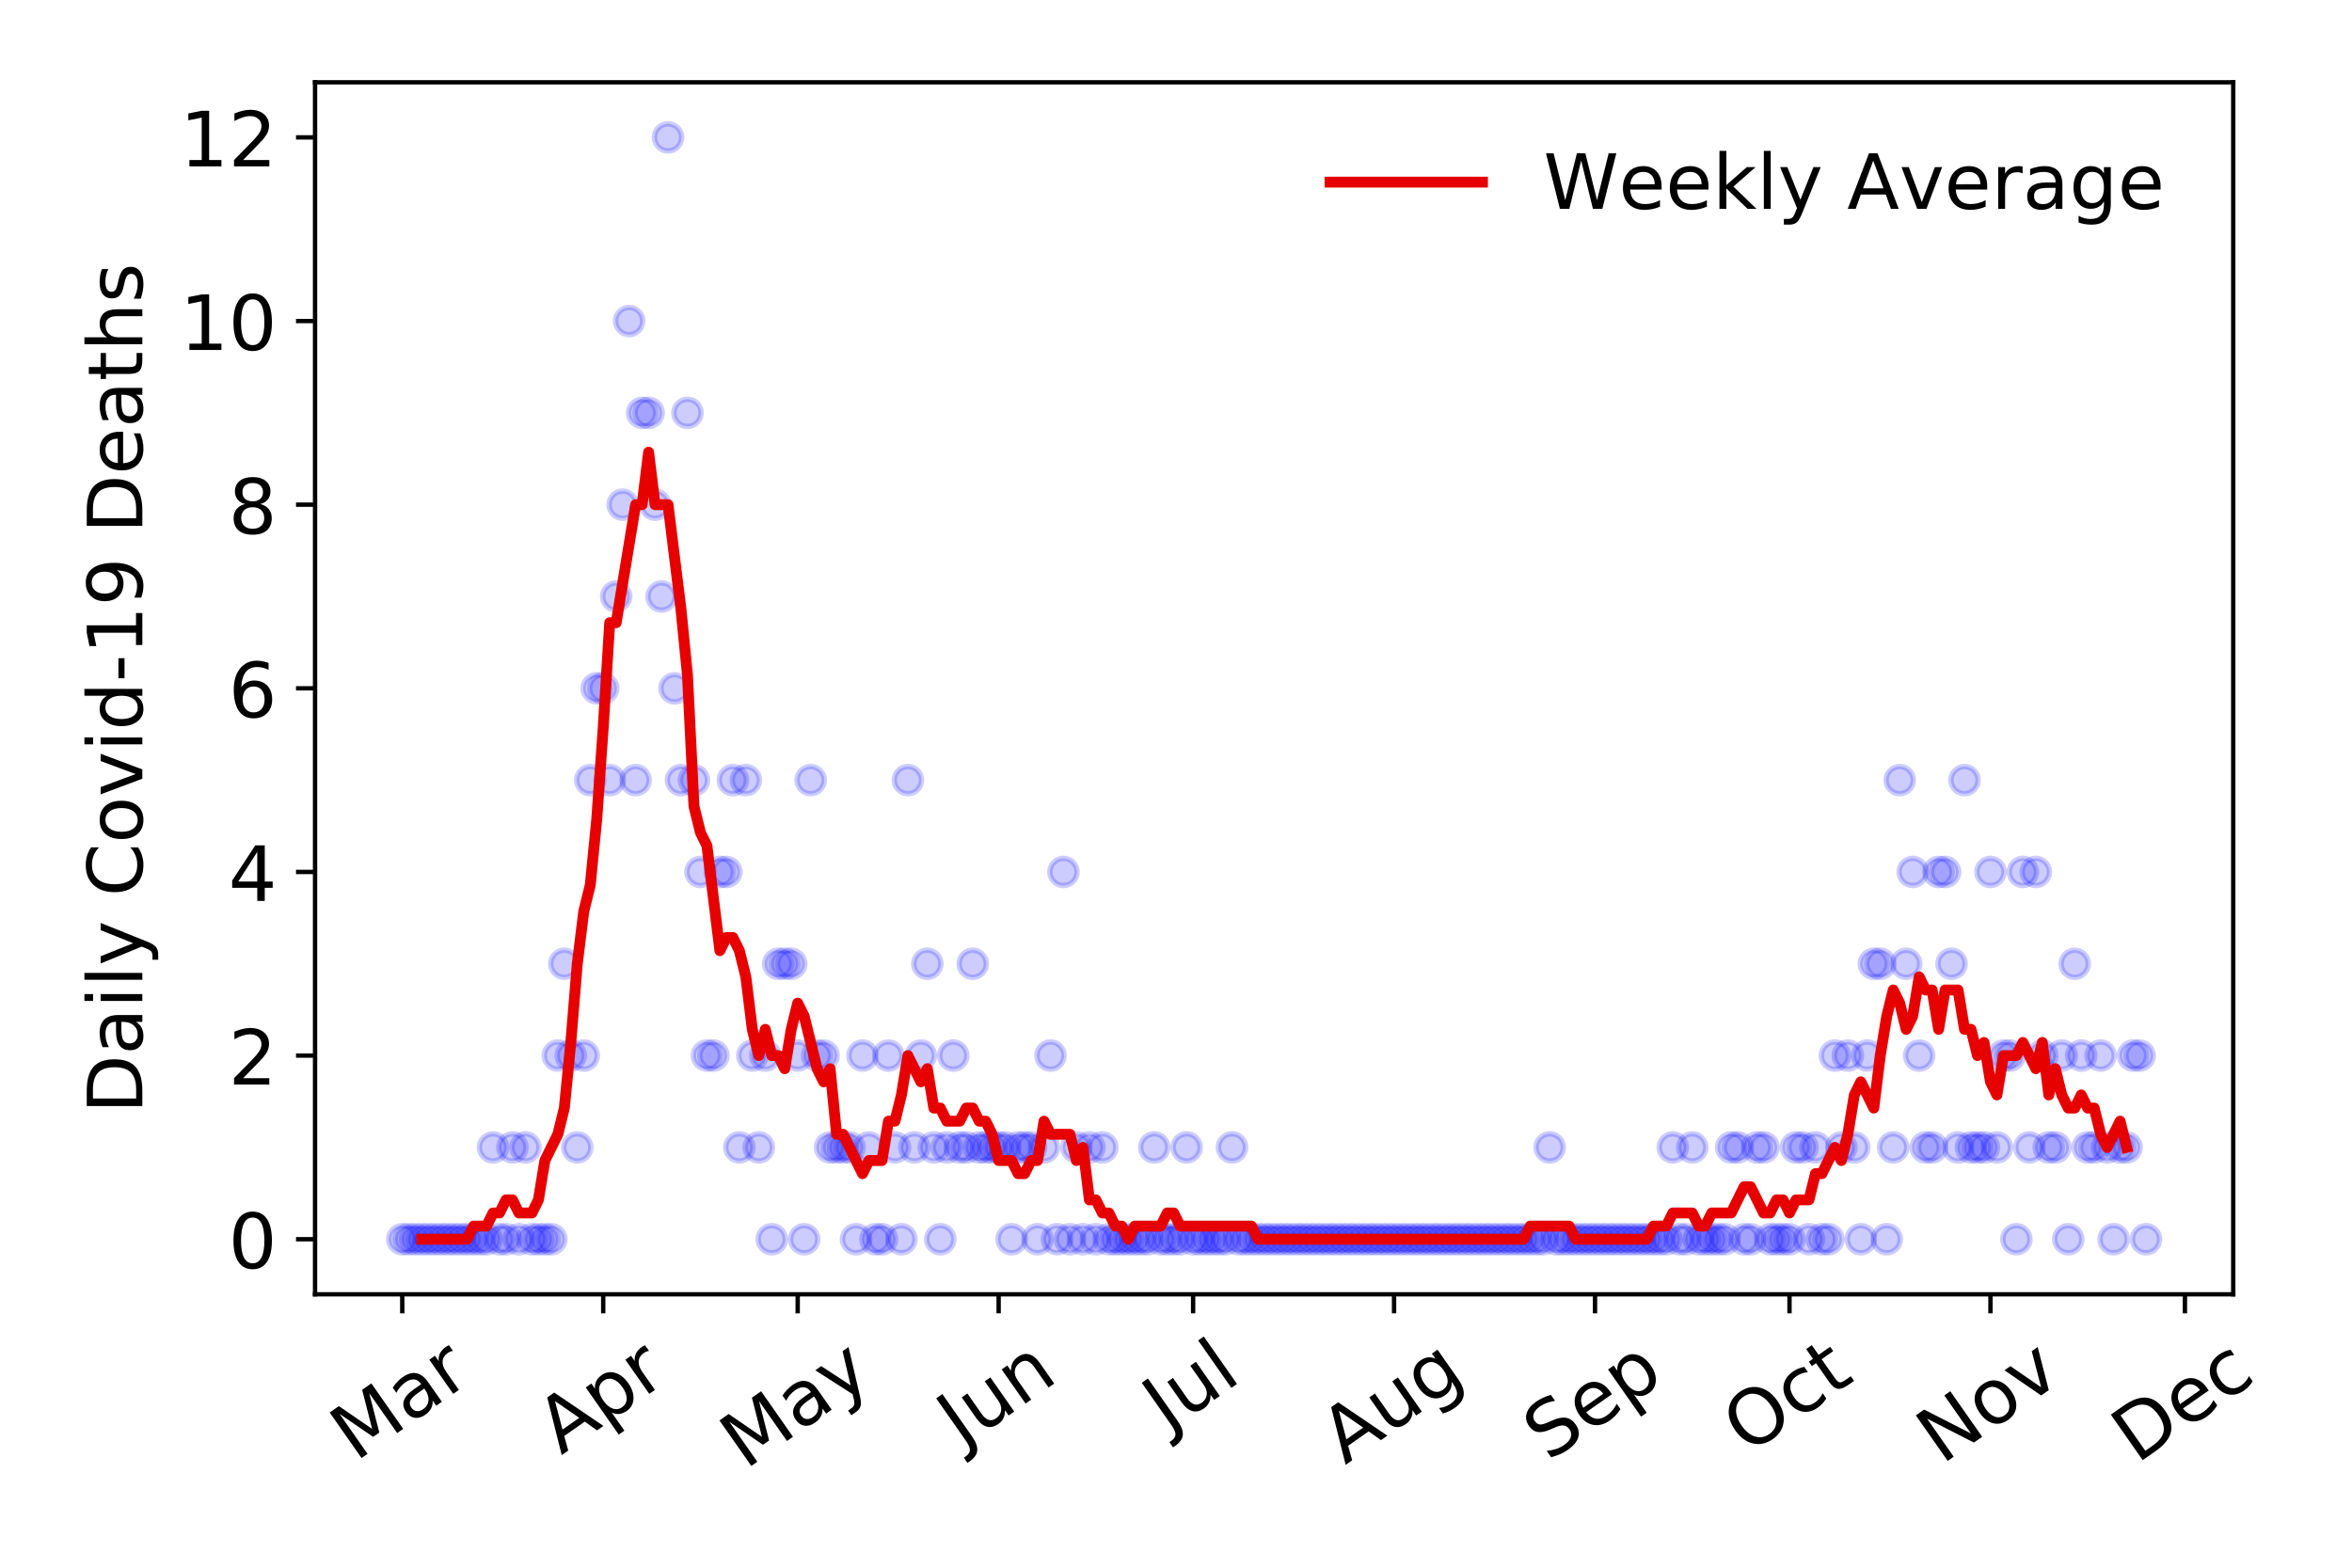 <?xml version="1.0" encoding="utf-8" standalone="no"?>
<!DOCTYPE svg PUBLIC "-//W3C//DTD SVG 1.1//EN"
  "http://www.w3.org/Graphics/SVG/1.1/DTD/svg11.dtd">
<!-- Created with matplotlib (https://matplotlib.org/) -->
<svg height="288pt" version="1.1" viewBox="0 0 432 288" width="432pt" xmlns="http://www.w3.org/2000/svg" xmlns:xlink="http://www.w3.org/1999/xlink">
 <defs>
  <style type="text/css">
*{stroke-linecap:butt;stroke-linejoin:round;}
  </style>
 </defs>
 <g id="figure_1">
  <g id="patch_1">
   <path d="M 0 288 
L 432 288 
L 432 0 
L 0 0 
z
" style="fill:#ffffff;"/>
  </g>
  <g id="axes_1">
   <g id="patch_2">
    <path d="M 57.87 237.778 
L 410.185 237.778 
L 410.185 15.12 
L 57.87 15.12 
z
" style="fill:#ffffff;"/>
   </g>
   <g id="matplotlib.axis_1">
    <g id="xtick_1">
     <g id="line2d_1">
      <defs>
       <path d="M 0 0 
L 0 3.5 
" id="m9fc4c804c6" style="stroke:#000000;stroke-width:0.8;"/>
      </defs>
      <g>
       <use style="stroke:#000000;stroke-width:0.8;" x="73.884" xlink:href="#m9fc4c804c6" y="237.778"/>
      </g>
     </g>
     <g id="text_1">
      <!-- Mar -->
      <defs>
       <path d="M 9.812 72.906 
L 24.516 72.906 
L 43.109 23.297 
L 61.812 72.906 
L 76.516 72.906 
L 76.516 0 
L 66.891 0 
L 66.891 64.016 
L 48.094 14.016 
L 38.188 14.016 
L 19.391 64.016 
L 19.391 0 
L 9.812 0 
z
" id="DejaVuSans-77"/>
       <path d="M 34.281 27.484 
Q 23.391 27.484 19.188 25 
Q 14.984 22.516 14.984 16.5 
Q 14.984 11.719 18.141 8.906 
Q 21.297 6.109 26.703 6.109 
Q 34.188 6.109 38.703 11.406 
Q 43.219 16.703 43.219 25.484 
L 43.219 27.484 
z
M 52.203 31.203 
L 52.203 0 
L 43.219 0 
L 43.219 8.297 
Q 40.141 3.328 35.547 0.953 
Q 30.953 -1.422 24.312 -1.422 
Q 15.922 -1.422 10.953 3.297 
Q 6 8.016 6 15.922 
Q 6 25.141 12.172 29.828 
Q 18.359 34.516 30.609 34.516 
L 43.219 34.516 
L 43.219 35.406 
Q 43.219 41.609 39.141 45 
Q 35.062 48.391 27.688 48.391 
Q 23 48.391 18.547 47.266 
Q 14.109 46.141 10.016 43.891 
L 10.016 52.203 
Q 14.938 54.109 19.578 55.047 
Q 24.219 56 28.609 56 
Q 40.484 56 46.344 49.844 
Q 52.203 43.703 52.203 31.203 
z
" id="DejaVuSans-97"/>
       <path d="M 41.109 46.297 
Q 39.594 47.172 37.812 47.578 
Q 36.031 48 33.891 48 
Q 26.266 48 22.188 43.047 
Q 18.109 38.094 18.109 28.812 
L 18.109 0 
L 9.078 0 
L 9.078 54.688 
L 18.109 54.688 
L 18.109 46.188 
Q 20.953 51.172 25.484 53.578 
Q 30.031 56 36.531 56 
Q 37.453 56 38.578 55.875 
Q 39.703 55.766 41.062 55.516 
z
" id="DejaVuSans-114"/>
      </defs>
      <g transform="translate(65.282 268.643)rotate(-35)scale(0.14 -0.14)">
       <use xlink:href="#DejaVuSans-77"/>
       <use x="86.279" xlink:href="#DejaVuSans-97"/>
       <use x="147.559" xlink:href="#DejaVuSans-114"/>
      </g>
     </g>
    </g>
    <g id="xtick_2">
     <g id="line2d_2">
      <g>
       <use style="stroke:#000000;stroke-width:0.8;" x="110.795" xlink:href="#m9fc4c804c6" y="237.778"/>
      </g>
     </g>
     <g id="text_2">
      <!-- Apr -->
      <defs>
       <path d="M 34.188 63.188 
L 20.797 26.906 
L 47.609 26.906 
z
M 28.609 72.906 
L 39.797 72.906 
L 67.578 0 
L 57.328 0 
L 50.688 18.703 
L 17.828 18.703 
L 11.188 0 
L 0.781 0 
z
" id="DejaVuSans-65"/>
       <path d="M 18.109 8.203 
L 18.109 -20.797 
L 9.078 -20.797 
L 9.078 54.688 
L 18.109 54.688 
L 18.109 46.391 
Q 20.953 51.266 25.266 53.625 
Q 29.594 56 35.594 56 
Q 45.562 56 51.781 48.094 
Q 58.016 40.188 58.016 27.297 
Q 58.016 14.406 51.781 6.484 
Q 45.562 -1.422 35.594 -1.422 
Q 29.594 -1.422 25.266 0.953 
Q 20.953 3.328 18.109 8.203 
z
M 48.688 27.297 
Q 48.688 37.203 44.609 42.844 
Q 40.531 48.484 33.406 48.484 
Q 26.266 48.484 22.188 42.844 
Q 18.109 37.203 18.109 27.297 
Q 18.109 17.391 22.188 11.75 
Q 26.266 6.109 33.406 6.109 
Q 40.531 6.109 44.609 11.75 
Q 48.688 17.391 48.688 27.297 
z
" id="DejaVuSans-112"/>
      </defs>
      <g transform="translate(103.09 267.384)rotate(-35)scale(0.14 -0.14)">
       <use xlink:href="#DejaVuSans-65"/>
       <use x="68.408" xlink:href="#DejaVuSans-112"/>
       <use x="131.885" xlink:href="#DejaVuSans-114"/>
      </g>
     </g>
    </g>
    <g id="xtick_3">
     <g id="line2d_3">
      <g>
       <use style="stroke:#000000;stroke-width:0.8;" x="146.514" xlink:href="#m9fc4c804c6" y="237.778"/>
      </g>
     </g>
     <g id="text_3">
      <!-- May -->
      <defs>
       <path d="M 32.172 -5.078 
Q 28.375 -14.844 24.75 -17.812 
Q 21.141 -20.797 15.094 -20.797 
L 7.906 -20.797 
L 7.906 -13.281 
L 13.188 -13.281 
Q 16.891 -13.281 18.938 -11.516 
Q 21 -9.766 23.484 -3.219 
L 25.094 0.875 
L 2.984 54.688 
L 12.5 54.688 
L 29.594 11.922 
L 46.688 54.688 
L 56.203 54.688 
z
" id="DejaVuSans-121"/>
      </defs>
      <g transform="translate(136.875 270.094)rotate(-35)scale(0.14 -0.14)">
       <use xlink:href="#DejaVuSans-77"/>
       <use x="86.279" xlink:href="#DejaVuSans-97"/>
       <use x="147.559" xlink:href="#DejaVuSans-121"/>
      </g>
     </g>
    </g>
    <g id="xtick_4">
     <g id="line2d_4">
      <g>
       <use style="stroke:#000000;stroke-width:0.8;" x="183.424" xlink:href="#m9fc4c804c6" y="237.778"/>
      </g>
     </g>
     <g id="text_4">
      <!-- Jun -->
      <defs>
       <path d="M 9.812 72.906 
L 19.672 72.906 
L 19.672 5.078 
Q 19.672 -8.109 14.672 -14.062 
Q 9.672 -20.016 -1.422 -20.016 
L -5.172 -20.016 
L -5.172 -11.719 
L -2.094 -11.719 
Q 4.438 -11.719 7.125 -8.047 
Q 9.812 -4.391 9.812 5.078 
z
" id="DejaVuSans-74"/>
       <path d="M 8.5 21.578 
L 8.5 54.688 
L 17.484 54.688 
L 17.484 21.922 
Q 17.484 14.156 20.5 10.266 
Q 23.531 6.391 29.594 6.391 
Q 36.859 6.391 41.078 11.031 
Q 45.312 15.672 45.312 23.688 
L 45.312 54.688 
L 54.297 54.688 
L 54.297 0 
L 45.312 0 
L 45.312 8.406 
Q 42.047 3.422 37.719 1 
Q 33.406 -1.422 27.688 -1.422 
Q 18.266 -1.422 13.375 4.438 
Q 8.5 10.297 8.5 21.578 
z
M 31.109 56 
z
" id="DejaVuSans-117"/>
       <path d="M 54.891 33.016 
L 54.891 0 
L 45.906 0 
L 45.906 32.719 
Q 45.906 40.484 42.875 44.328 
Q 39.844 48.188 33.797 48.188 
Q 26.516 48.188 22.312 43.547 
Q 18.109 38.922 18.109 30.906 
L 18.109 0 
L 9.078 0 
L 9.078 54.688 
L 18.109 54.688 
L 18.109 46.188 
Q 21.344 51.125 25.703 53.562 
Q 30.078 56 35.797 56 
Q 45.219 56 50.047 50.172 
Q 54.891 44.344 54.891 33.016 
z
" id="DejaVuSans-110"/>
      </defs>
      <g transform="translate(176.681 266.039)rotate(-35)scale(0.14 -0.14)">
       <use xlink:href="#DejaVuSans-74"/>
       <use x="29.492" xlink:href="#DejaVuSans-117"/>
       <use x="92.871" xlink:href="#DejaVuSans-110"/>
      </g>
     </g>
    </g>
    <g id="xtick_5">
     <g id="line2d_5">
      <g>
       <use style="stroke:#000000;stroke-width:0.8;" x="219.144" xlink:href="#m9fc4c804c6" y="237.778"/>
      </g>
     </g>
     <g id="text_5">
      <!-- Jul -->
      <defs>
       <path d="M 9.422 75.984 
L 18.406 75.984 
L 18.406 0 
L 9.422 0 
z
" id="DejaVuSans-108"/>
      </defs>
      <g transform="translate(214.441 263.181)rotate(-35)scale(0.14 -0.14)">
       <use xlink:href="#DejaVuSans-74"/>
       <use x="29.492" xlink:href="#DejaVuSans-117"/>
       <use x="92.871" xlink:href="#DejaVuSans-108"/>
      </g>
     </g>
    </g>
    <g id="xtick_6">
     <g id="line2d_6">
      <g>
       <use style="stroke:#000000;stroke-width:0.8;" x="256.054" xlink:href="#m9fc4c804c6" y="237.778"/>
      </g>
     </g>
     <g id="text_6">
      <!-- Aug -->
      <defs>
       <path d="M 45.406 27.984 
Q 45.406 37.75 41.375 43.109 
Q 37.359 48.484 30.078 48.484 
Q 22.859 48.484 18.828 43.109 
Q 14.797 37.75 14.797 27.984 
Q 14.797 18.266 18.828 12.891 
Q 22.859 7.516 30.078 7.516 
Q 37.359 7.516 41.375 12.891 
Q 45.406 18.266 45.406 27.984 
z
M 54.391 6.781 
Q 54.391 -7.172 48.188 -13.984 
Q 42 -20.797 29.203 -20.797 
Q 24.469 -20.797 20.266 -20.094 
Q 16.062 -19.391 12.109 -17.922 
L 12.109 -9.188 
Q 16.062 -11.328 19.922 -12.344 
Q 23.781 -13.375 27.781 -13.375 
Q 36.625 -13.375 41.016 -8.766 
Q 45.406 -4.156 45.406 5.172 
L 45.406 9.625 
Q 42.625 4.781 38.281 2.391 
Q 33.938 0 27.875 0 
Q 17.828 0 11.672 7.656 
Q 5.516 15.328 5.516 27.984 
Q 5.516 40.672 11.672 48.328 
Q 17.828 56 27.875 56 
Q 33.938 56 38.281 53.609 
Q 42.625 51.219 45.406 46.391 
L 45.406 54.688 
L 54.391 54.688 
z
" id="DejaVuSans-103"/>
      </defs>
      <g transform="translate(247.074 269.172)rotate(-35)scale(0.14 -0.14)">
       <use xlink:href="#DejaVuSans-65"/>
       <use x="68.408" xlink:href="#DejaVuSans-117"/>
       <use x="131.787" xlink:href="#DejaVuSans-103"/>
      </g>
     </g>
    </g>
    <g id="xtick_7">
     <g id="line2d_7">
      <g>
       <use style="stroke:#000000;stroke-width:0.8;" x="292.965" xlink:href="#m9fc4c804c6" y="237.778"/>
      </g>
     </g>
     <g id="text_7">
      <!-- Sep -->
      <defs>
       <path d="M 53.516 70.516 
L 53.516 60.891 
Q 47.906 63.578 42.922 64.891 
Q 37.938 66.219 33.297 66.219 
Q 25.25 66.219 20.875 63.094 
Q 16.5 59.969 16.5 54.203 
Q 16.5 49.359 19.406 46.891 
Q 22.312 44.438 30.422 42.922 
L 36.375 41.703 
Q 47.406 39.594 52.656 34.297 
Q 57.906 29 57.906 20.125 
Q 57.906 9.516 50.797 4.047 
Q 43.703 -1.422 29.984 -1.422 
Q 24.812 -1.422 18.969 -0.25 
Q 13.141 0.922 6.891 3.219 
L 6.891 13.375 
Q 12.891 10.016 18.656 8.297 
Q 24.422 6.594 29.984 6.594 
Q 38.422 6.594 43.016 9.906 
Q 47.609 13.234 47.609 19.391 
Q 47.609 24.75 44.312 27.781 
Q 41.016 30.812 33.5 32.328 
L 27.484 33.5 
Q 16.453 35.688 11.516 40.375 
Q 6.594 45.062 6.594 53.422 
Q 6.594 63.094 13.406 68.656 
Q 20.219 74.219 32.172 74.219 
Q 37.312 74.219 42.625 73.281 
Q 47.953 72.359 53.516 70.516 
z
" id="DejaVuSans-83"/>
       <path d="M 56.203 29.594 
L 56.203 25.203 
L 14.891 25.203 
Q 15.484 15.922 20.484 11.062 
Q 25.484 6.203 34.422 6.203 
Q 39.594 6.203 44.453 7.469 
Q 49.312 8.734 54.109 11.281 
L 54.109 2.781 
Q 49.266 0.734 44.188 -0.344 
Q 39.109 -1.422 33.891 -1.422 
Q 20.797 -1.422 13.156 6.188 
Q 5.516 13.812 5.516 26.812 
Q 5.516 40.234 12.766 48.109 
Q 20.016 56 32.328 56 
Q 43.359 56 49.781 48.891 
Q 56.203 41.797 56.203 29.594 
z
M 47.219 32.234 
Q 47.125 39.594 43.094 43.984 
Q 39.062 48.391 32.422 48.391 
Q 24.906 48.391 20.391 44.141 
Q 15.875 39.891 15.188 32.172 
z
" id="DejaVuSans-101"/>
      </defs>
      <g transform="translate(284.372 268.629)rotate(-35)scale(0.14 -0.14)">
       <use xlink:href="#DejaVuSans-83"/>
       <use x="63.477" xlink:href="#DejaVuSans-101"/>
       <use x="125" xlink:href="#DejaVuSans-112"/>
      </g>
     </g>
    </g>
    <g id="xtick_8">
     <g id="line2d_8">
      <g>
       <use style="stroke:#000000;stroke-width:0.8;" x="328.684" xlink:href="#m9fc4c804c6" y="237.778"/>
      </g>
     </g>
     <g id="text_8">
      <!-- Oct -->
      <defs>
       <path d="M 39.406 66.219 
Q 28.656 66.219 22.328 58.203 
Q 16.016 50.203 16.016 36.375 
Q 16.016 22.609 22.328 14.594 
Q 28.656 6.594 39.406 6.594 
Q 50.141 6.594 56.422 14.594 
Q 62.703 22.609 62.703 36.375 
Q 62.703 50.203 56.422 58.203 
Q 50.141 66.219 39.406 66.219 
z
M 39.406 74.219 
Q 54.734 74.219 63.906 63.938 
Q 73.094 53.656 73.094 36.375 
Q 73.094 19.141 63.906 8.859 
Q 54.734 -1.422 39.406 -1.422 
Q 24.031 -1.422 14.812 8.828 
Q 5.609 19.094 5.609 36.375 
Q 5.609 53.656 14.812 63.938 
Q 24.031 74.219 39.406 74.219 
z
" id="DejaVuSans-79"/>
       <path d="M 48.781 52.594 
L 48.781 44.188 
Q 44.969 46.297 41.141 47.344 
Q 37.312 48.391 33.406 48.391 
Q 24.656 48.391 19.812 42.844 
Q 14.984 37.312 14.984 27.297 
Q 14.984 17.281 19.812 11.734 
Q 24.656 6.203 33.406 6.203 
Q 37.312 6.203 41.141 7.25 
Q 44.969 8.297 48.781 10.406 
L 48.781 2.094 
Q 45.016 0.344 40.984 -0.531 
Q 36.969 -1.422 32.422 -1.422 
Q 20.062 -1.422 12.781 6.344 
Q 5.516 14.109 5.516 27.297 
Q 5.516 40.672 12.859 48.328 
Q 20.219 56 33.016 56 
Q 37.156 56 41.109 55.141 
Q 45.062 54.297 48.781 52.594 
z
" id="DejaVuSans-99"/>
       <path d="M 18.312 70.219 
L 18.312 54.688 
L 36.812 54.688 
L 36.812 47.703 
L 18.312 47.703 
L 18.312 18.016 
Q 18.312 11.328 20.141 9.422 
Q 21.969 7.516 27.594 7.516 
L 36.812 7.516 
L 36.812 0 
L 27.594 0 
Q 17.188 0 13.234 3.875 
Q 9.281 7.766 9.281 18.016 
L 9.281 47.703 
L 2.688 47.703 
L 2.688 54.688 
L 9.281 54.688 
L 9.281 70.219 
z
" id="DejaVuSans-116"/>
      </defs>
      <g transform="translate(320.986 267.377)rotate(-35)scale(0.14 -0.14)">
       <use xlink:href="#DejaVuSans-79"/>
       <use x="78.711" xlink:href="#DejaVuSans-99"/>
       <use x="133.691" xlink:href="#DejaVuSans-116"/>
      </g>
     </g>
    </g>
    <g id="xtick_9">
     <g id="line2d_9">
      <g>
       <use style="stroke:#000000;stroke-width:0.8;" x="365.595" xlink:href="#m9fc4c804c6" y="237.778"/>
      </g>
     </g>
     <g id="text_9">
      <!-- Nov -->
      <defs>
       <path d="M 9.812 72.906 
L 23.094 72.906 
L 55.422 11.922 
L 55.422 72.906 
L 64.984 72.906 
L 64.984 0 
L 51.703 0 
L 19.391 60.984 
L 19.391 0 
L 9.812 0 
z
" id="DejaVuSans-78"/>
       <path d="M 30.609 48.391 
Q 23.391 48.391 19.188 42.75 
Q 14.984 37.109 14.984 27.297 
Q 14.984 17.484 19.156 11.844 
Q 23.344 6.203 30.609 6.203 
Q 37.797 6.203 41.984 11.859 
Q 46.188 17.531 46.188 27.297 
Q 46.188 37.016 41.984 42.703 
Q 37.797 48.391 30.609 48.391 
z
M 30.609 56 
Q 42.328 56 49.016 48.375 
Q 55.719 40.766 55.719 27.297 
Q 55.719 13.875 49.016 6.219 
Q 42.328 -1.422 30.609 -1.422 
Q 18.844 -1.422 12.172 6.219 
Q 5.516 13.875 5.516 27.297 
Q 5.516 40.766 12.172 48.375 
Q 18.844 56 30.609 56 
z
" id="DejaVuSans-111"/>
       <path d="M 2.984 54.688 
L 12.5 54.688 
L 29.594 8.797 
L 46.688 54.688 
L 56.203 54.688 
L 35.688 0 
L 23.484 0 
z
" id="DejaVuSans-118"/>
      </defs>
      <g transform="translate(356.618 269.166)rotate(-35)scale(0.14 -0.14)">
       <use xlink:href="#DejaVuSans-78"/>
       <use x="74.805" xlink:href="#DejaVuSans-111"/>
       <use x="135.986" xlink:href="#DejaVuSans-118"/>
      </g>
     </g>
    </g>
    <g id="xtick_10">
     <g id="line2d_10">
      <g>
       <use style="stroke:#000000;stroke-width:0.8;" x="401.314" xlink:href="#m9fc4c804c6" y="237.778"/>
      </g>
     </g>
     <g id="text_10">
      <!-- Dec -->
      <defs>
       <path d="M 19.672 64.797 
L 19.672 8.109 
L 31.594 8.109 
Q 46.688 8.109 53.688 14.938 
Q 60.688 21.781 60.688 36.531 
Q 60.688 51.172 53.688 57.984 
Q 46.688 64.797 31.594 64.797 
z
M 9.812 72.906 
L 30.078 72.906 
Q 51.266 72.906 61.172 64.094 
Q 71.094 55.281 71.094 36.531 
Q 71.094 17.672 61.125 8.828 
Q 51.172 0 30.078 0 
L 9.812 0 
z
" id="DejaVuSans-68"/>
      </defs>
      <g transform="translate(392.434 269.032)rotate(-35)scale(0.14 -0.14)">
       <use xlink:href="#DejaVuSans-68"/>
       <use x="77.002" xlink:href="#DejaVuSans-101"/>
       <use x="138.525" xlink:href="#DejaVuSans-99"/>
      </g>
     </g>
    </g>
   </g>
   <g id="matplotlib.axis_2">
    <g id="ytick_1">
     <g id="line2d_11">
      <defs>
       <path d="M 0 0 
L -3.5 0 
" id="mfa7abbe8be" style="stroke:#000000;stroke-width:0.8;"/>
      </defs>
      <g>
       <use style="stroke:#000000;stroke-width:0.8;" x="57.87" xlink:href="#mfa7abbe8be" y="227.657"/>
      </g>
     </g>
     <g id="text_11">
      <!-- 0 -->
      <defs>
       <path d="M 31.781 66.406 
Q 24.172 66.406 20.328 58.906 
Q 16.5 51.422 16.5 36.375 
Q 16.5 21.391 20.328 13.891 
Q 24.172 6.391 31.781 6.391 
Q 39.453 6.391 43.281 13.891 
Q 47.125 21.391 47.125 36.375 
Q 47.125 51.422 43.281 58.906 
Q 39.453 66.406 31.781 66.406 
z
M 31.781 74.219 
Q 44.047 74.219 50.516 64.516 
Q 56.984 54.828 56.984 36.375 
Q 56.984 17.969 50.516 8.266 
Q 44.047 -1.422 31.781 -1.422 
Q 19.531 -1.422 13.062 8.266 
Q 6.594 17.969 6.594 36.375 
Q 6.594 54.828 13.062 64.516 
Q 19.531 74.219 31.781 74.219 
z
" id="DejaVuSans-48"/>
      </defs>
      <g transform="translate(41.962 232.976)scale(0.14 -0.14)">
       <use xlink:href="#DejaVuSans-48"/>
      </g>
     </g>
    </g>
    <g id="ytick_2">
     <g id="line2d_12">
      <g>
       <use style="stroke:#000000;stroke-width:0.8;" x="57.87" xlink:href="#mfa7abbe8be" y="193.921"/>
      </g>
     </g>
     <g id="text_12">
      <!-- 2 -->
      <defs>
       <path d="M 19.188 8.297 
L 53.609 8.297 
L 53.609 0 
L 7.328 0 
L 7.328 8.297 
Q 12.938 14.109 22.625 23.891 
Q 32.328 33.688 34.812 36.531 
Q 39.547 41.844 41.422 45.531 
Q 43.312 49.219 43.312 52.781 
Q 43.312 58.594 39.234 62.25 
Q 35.156 65.922 28.609 65.922 
Q 23.969 65.922 18.812 64.312 
Q 13.672 62.703 7.812 59.422 
L 7.812 69.391 
Q 13.766 71.781 18.938 73 
Q 24.125 74.219 28.422 74.219 
Q 39.75 74.219 46.484 68.547 
Q 53.219 62.891 53.219 53.422 
Q 53.219 48.922 51.531 44.891 
Q 49.859 40.875 45.406 35.406 
Q 44.188 33.984 37.641 27.219 
Q 31.109 20.453 19.188 8.297 
z
" id="DejaVuSans-50"/>
      </defs>
      <g transform="translate(41.962 199.24)scale(0.14 -0.14)">
       <use xlink:href="#DejaVuSans-50"/>
      </g>
     </g>
    </g>
    <g id="ytick_3">
     <g id="line2d_13">
      <g>
       <use style="stroke:#000000;stroke-width:0.8;" x="57.87" xlink:href="#mfa7abbe8be" y="160.185"/>
      </g>
     </g>
     <g id="text_13">
      <!-- 4 -->
      <defs>
       <path d="M 37.797 64.312 
L 12.891 25.391 
L 37.797 25.391 
z
M 35.203 72.906 
L 47.609 72.906 
L 47.609 25.391 
L 58.016 25.391 
L 58.016 17.188 
L 47.609 17.188 
L 47.609 0 
L 37.797 0 
L 37.797 17.188 
L 4.891 17.188 
L 4.891 26.703 
z
" id="DejaVuSans-52"/>
      </defs>
      <g transform="translate(41.962 165.504)scale(0.14 -0.14)">
       <use xlink:href="#DejaVuSans-52"/>
      </g>
     </g>
    </g>
    <g id="ytick_4">
     <g id="line2d_14">
      <g>
       <use style="stroke:#000000;stroke-width:0.8;" x="57.87" xlink:href="#mfa7abbe8be" y="126.449"/>
      </g>
     </g>
     <g id="text_14">
      <!-- 6 -->
      <defs>
       <path d="M 33.016 40.375 
Q 26.375 40.375 22.484 35.828 
Q 18.609 31.297 18.609 23.391 
Q 18.609 15.531 22.484 10.953 
Q 26.375 6.391 33.016 6.391 
Q 39.656 6.391 43.531 10.953 
Q 47.406 15.531 47.406 23.391 
Q 47.406 31.297 43.531 35.828 
Q 39.656 40.375 33.016 40.375 
z
M 52.594 71.297 
L 52.594 62.312 
Q 48.875 64.062 45.094 64.984 
Q 41.312 65.922 37.594 65.922 
Q 27.828 65.922 22.672 59.328 
Q 17.531 52.734 16.797 39.406 
Q 19.672 43.656 24.016 45.922 
Q 28.375 48.188 33.594 48.188 
Q 44.578 48.188 50.953 41.516 
Q 57.328 34.859 57.328 23.391 
Q 57.328 12.156 50.688 5.359 
Q 44.047 -1.422 33.016 -1.422 
Q 20.359 -1.422 13.672 8.266 
Q 6.984 17.969 6.984 36.375 
Q 6.984 53.656 15.188 63.938 
Q 23.391 74.219 37.203 74.219 
Q 40.922 74.219 44.703 73.484 
Q 48.484 72.75 52.594 71.297 
z
" id="DejaVuSans-54"/>
      </defs>
      <g transform="translate(41.962 131.768)scale(0.14 -0.14)">
       <use xlink:href="#DejaVuSans-54"/>
      </g>
     </g>
    </g>
    <g id="ytick_5">
     <g id="line2d_15">
      <g>
       <use style="stroke:#000000;stroke-width:0.8;" x="57.87" xlink:href="#mfa7abbe8be" y="92.713"/>
      </g>
     </g>
     <g id="text_15">
      <!-- 8 -->
      <defs>
       <path d="M 31.781 34.625 
Q 24.75 34.625 20.719 30.859 
Q 16.703 27.094 16.703 20.516 
Q 16.703 13.922 20.719 10.156 
Q 24.75 6.391 31.781 6.391 
Q 38.812 6.391 42.859 10.172 
Q 46.922 13.969 46.922 20.516 
Q 46.922 27.094 42.891 30.859 
Q 38.875 34.625 31.781 34.625 
z
M 21.922 38.812 
Q 15.578 40.375 12.031 44.719 
Q 8.5 49.078 8.5 55.328 
Q 8.5 64.062 14.719 69.141 
Q 20.953 74.219 31.781 74.219 
Q 42.672 74.219 48.875 69.141 
Q 55.078 64.062 55.078 55.328 
Q 55.078 49.078 51.531 44.719 
Q 48 40.375 41.703 38.812 
Q 48.828 37.156 52.797 32.312 
Q 56.781 27.484 56.781 20.516 
Q 56.781 9.906 50.312 4.234 
Q 43.844 -1.422 31.781 -1.422 
Q 19.734 -1.422 13.25 4.234 
Q 6.781 9.906 6.781 20.516 
Q 6.781 27.484 10.781 32.312 
Q 14.797 37.156 21.922 38.812 
z
M 18.312 54.391 
Q 18.312 48.734 21.844 45.562 
Q 25.391 42.391 31.781 42.391 
Q 38.141 42.391 41.719 45.562 
Q 45.312 48.734 45.312 54.391 
Q 45.312 60.062 41.719 63.234 
Q 38.141 66.406 31.781 66.406 
Q 25.391 66.406 21.844 63.234 
Q 18.312 60.062 18.312 54.391 
z
" id="DejaVuSans-56"/>
      </defs>
      <g transform="translate(41.962 98.032)scale(0.14 -0.14)">
       <use xlink:href="#DejaVuSans-56"/>
      </g>
     </g>
    </g>
    <g id="ytick_6">
     <g id="line2d_16">
      <g>
       <use style="stroke:#000000;stroke-width:0.8;" x="57.87" xlink:href="#mfa7abbe8be" y="58.977"/>
      </g>
     </g>
     <g id="text_16">
      <!-- 10 -->
      <defs>
       <path d="M 12.406 8.297 
L 28.516 8.297 
L 28.516 63.922 
L 10.984 60.406 
L 10.984 69.391 
L 28.422 72.906 
L 38.281 72.906 
L 38.281 8.297 
L 54.391 8.297 
L 54.391 0 
L 12.406 0 
z
" id="DejaVuSans-49"/>
      </defs>
      <g transform="translate(33.055 64.296)scale(0.14 -0.14)">
       <use xlink:href="#DejaVuSans-49"/>
       <use x="63.623" xlink:href="#DejaVuSans-48"/>
      </g>
     </g>
    </g>
    <g id="ytick_7">
     <g id="line2d_17">
      <g>
       <use style="stroke:#000000;stroke-width:0.8;" x="57.87" xlink:href="#mfa7abbe8be" y="25.241"/>
      </g>
     </g>
     <g id="text_17">
      <!-- 12 -->
      <g transform="translate(33.055 30.56)scale(0.14 -0.14)">
       <use xlink:href="#DejaVuSans-49"/>
       <use x="63.623" xlink:href="#DejaVuSans-50"/>
      </g>
     </g>
    </g>
    <g id="text_18">
     <!-- Daily Covid-19 Deaths -->
     <defs>
      <path d="M 9.422 54.688 
L 18.406 54.688 
L 18.406 0 
L 9.422 0 
z
M 9.422 75.984 
L 18.406 75.984 
L 18.406 64.594 
L 9.422 64.594 
z
" id="DejaVuSans-105"/>
      <path id="DejaVuSans-32"/>
      <path d="M 64.406 67.281 
L 64.406 56.891 
Q 59.422 61.531 53.781 63.812 
Q 48.141 66.109 41.797 66.109 
Q 29.297 66.109 22.656 58.469 
Q 16.016 50.828 16.016 36.375 
Q 16.016 21.969 22.656 14.328 
Q 29.297 6.688 41.797 6.688 
Q 48.141 6.688 53.781 8.984 
Q 59.422 11.281 64.406 15.922 
L 64.406 5.609 
Q 59.234 2.094 53.438 0.328 
Q 47.656 -1.422 41.219 -1.422 
Q 24.656 -1.422 15.125 8.703 
Q 5.609 18.844 5.609 36.375 
Q 5.609 53.953 15.125 64.078 
Q 24.656 74.219 41.219 74.219 
Q 47.75 74.219 53.531 72.484 
Q 59.328 70.75 64.406 67.281 
z
" id="DejaVuSans-67"/>
      <path d="M 45.406 46.391 
L 45.406 75.984 
L 54.391 75.984 
L 54.391 0 
L 45.406 0 
L 45.406 8.203 
Q 42.578 3.328 38.25 0.953 
Q 33.938 -1.422 27.875 -1.422 
Q 17.969 -1.422 11.734 6.484 
Q 5.516 14.406 5.516 27.297 
Q 5.516 40.188 11.734 48.094 
Q 17.969 56 27.875 56 
Q 33.938 56 38.25 53.625 
Q 42.578 51.266 45.406 46.391 
z
M 14.797 27.297 
Q 14.797 17.391 18.875 11.75 
Q 22.953 6.109 30.078 6.109 
Q 37.203 6.109 41.297 11.75 
Q 45.406 17.391 45.406 27.297 
Q 45.406 37.203 41.297 42.844 
Q 37.203 48.484 30.078 48.484 
Q 22.953 48.484 18.875 42.844 
Q 14.797 37.203 14.797 27.297 
z
" id="DejaVuSans-100"/>
      <path d="M 4.891 31.391 
L 31.203 31.391 
L 31.203 23.391 
L 4.891 23.391 
z
" id="DejaVuSans-45"/>
      <path d="M 10.984 1.516 
L 10.984 10.5 
Q 14.703 8.734 18.5 7.812 
Q 22.312 6.891 25.984 6.891 
Q 35.75 6.891 40.891 13.453 
Q 46.047 20.016 46.781 33.406 
Q 43.953 29.203 39.594 26.953 
Q 35.25 24.703 29.984 24.703 
Q 19.047 24.703 12.672 31.312 
Q 6.297 37.938 6.297 49.422 
Q 6.297 60.641 12.938 67.422 
Q 19.578 74.219 30.609 74.219 
Q 43.266 74.219 49.922 64.516 
Q 56.594 54.828 56.594 36.375 
Q 56.594 19.141 48.406 8.859 
Q 40.234 -1.422 26.422 -1.422 
Q 22.703 -1.422 18.891 -0.688 
Q 15.094 0.047 10.984 1.516 
z
M 30.609 32.422 
Q 37.25 32.422 41.125 36.953 
Q 45.016 41.5 45.016 49.422 
Q 45.016 57.281 41.125 61.844 
Q 37.25 66.406 30.609 66.406 
Q 23.969 66.406 20.094 61.844 
Q 16.219 57.281 16.219 49.422 
Q 16.219 41.5 20.094 36.953 
Q 23.969 32.422 30.609 32.422 
z
" id="DejaVuSans-57"/>
      <path d="M 54.891 33.016 
L 54.891 0 
L 45.906 0 
L 45.906 32.719 
Q 45.906 40.484 42.875 44.328 
Q 39.844 48.188 33.797 48.188 
Q 26.516 48.188 22.312 43.547 
Q 18.109 38.922 18.109 30.906 
L 18.109 0 
L 9.078 0 
L 9.078 75.984 
L 18.109 75.984 
L 18.109 46.188 
Q 21.344 51.125 25.703 53.562 
Q 30.078 56 35.797 56 
Q 45.219 56 50.047 50.172 
Q 54.891 44.344 54.891 33.016 
z
" id="DejaVuSans-104"/>
      <path d="M 44.281 53.078 
L 44.281 44.578 
Q 40.484 46.531 36.375 47.5 
Q 32.281 48.484 27.875 48.484 
Q 21.188 48.484 17.844 46.438 
Q 14.5 44.391 14.5 40.281 
Q 14.5 37.156 16.891 35.375 
Q 19.281 33.594 26.516 31.984 
L 29.594 31.297 
Q 39.156 29.25 43.188 25.516 
Q 47.219 21.781 47.219 15.094 
Q 47.219 7.469 41.188 3.016 
Q 35.156 -1.422 24.609 -1.422 
Q 20.219 -1.422 15.453 -0.562 
Q 10.688 0.297 5.422 2 
L 5.422 11.281 
Q 10.406 8.688 15.234 7.391 
Q 20.062 6.109 24.812 6.109 
Q 31.156 6.109 34.562 8.281 
Q 37.984 10.453 37.984 14.406 
Q 37.984 18.062 35.516 20.016 
Q 33.062 21.969 24.703 23.781 
L 21.578 24.516 
Q 13.234 26.266 9.516 29.906 
Q 5.812 33.547 5.812 39.891 
Q 5.812 47.609 11.281 51.797 
Q 16.75 56 26.812 56 
Q 31.781 56 36.172 55.266 
Q 40.578 54.547 44.281 53.078 
z
" id="DejaVuSans-115"/>
     </defs>
     <g transform="translate(26.143 204.56)rotate(-90)scale(0.14 -0.14)">
      <use xlink:href="#DejaVuSans-68"/>
      <use x="77.002" xlink:href="#DejaVuSans-97"/>
      <use x="138.281" xlink:href="#DejaVuSans-105"/>
      <use x="166.064" xlink:href="#DejaVuSans-108"/>
      <use x="193.848" xlink:href="#DejaVuSans-121"/>
      <use x="253.027" xlink:href="#DejaVuSans-32"/>
      <use x="284.814" xlink:href="#DejaVuSans-67"/>
      <use x="354.639" xlink:href="#DejaVuSans-111"/>
      <use x="415.82" xlink:href="#DejaVuSans-118"/>
      <use x="475" xlink:href="#DejaVuSans-105"/>
      <use x="502.783" xlink:href="#DejaVuSans-100"/>
      <use x="566.26" xlink:href="#DejaVuSans-45"/>
      <use x="602.344" xlink:href="#DejaVuSans-49"/>
      <use x="665.967" xlink:href="#DejaVuSans-57"/>
      <use x="729.59" xlink:href="#DejaVuSans-32"/>
      <use x="761.377" xlink:href="#DejaVuSans-68"/>
      <use x="838.379" xlink:href="#DejaVuSans-101"/>
      <use x="899.902" xlink:href="#DejaVuSans-97"/>
      <use x="961.182" xlink:href="#DejaVuSans-116"/>
      <use x="1000.391" xlink:href="#DejaVuSans-104"/>
      <use x="1063.77" xlink:href="#DejaVuSans-115"/>
     </g>
    </g>
   </g>
   <g id="line2d_18">
    <defs>
     <path d="M 0 2.5 
C 0.663 2.5 1.299 2.237 1.768 1.768 
C 2.237 1.299 2.5 0.663 2.5 0 
C 2.5 -0.663 2.237 -1.299 1.768 -1.768 
C 1.299 -2.237 0.663 -2.5 0 -2.5 
C -0.663 -2.5 -1.299 -2.237 -1.768 -1.768 
C -2.237 -1.299 -2.5 -0.663 -2.5 0 
C -2.5 0.663 -2.237 1.299 -1.768 1.768 
C -1.299 2.237 -0.663 2.5 0 2.5 
z
" id="m96bc480f71" style="stroke:#0000ff;stroke-opacity:0.2;"/>
    </defs>
    <g clip-path="url(#p61c04e329a)">
     <use style="fill:#0000ff;fill-opacity:0.2;stroke:#0000ff;stroke-opacity:0.2;" x="73.884" xlink:href="#m96bc480f71" y="227.657"/>
     <use style="fill:#0000ff;fill-opacity:0.2;stroke:#0000ff;stroke-opacity:0.2;" x="75.075" xlink:href="#m96bc480f71" y="227.657"/>
     <use style="fill:#0000ff;fill-opacity:0.2;stroke:#0000ff;stroke-opacity:0.2;" x="76.266" xlink:href="#m96bc480f71" y="227.657"/>
     <use style="fill:#0000ff;fill-opacity:0.2;stroke:#0000ff;stroke-opacity:0.2;" x="77.456" xlink:href="#m96bc480f71" y="227.657"/>
     <use style="fill:#0000ff;fill-opacity:0.2;stroke:#0000ff;stroke-opacity:0.2;" x="78.647" xlink:href="#m96bc480f71" y="227.657"/>
     <use style="fill:#0000ff;fill-opacity:0.2;stroke:#0000ff;stroke-opacity:0.2;" x="79.838" xlink:href="#m96bc480f71" y="227.657"/>
     <use style="fill:#0000ff;fill-opacity:0.2;stroke:#0000ff;stroke-opacity:0.2;" x="81.028" xlink:href="#m96bc480f71" y="227.657"/>
     <use style="fill:#0000ff;fill-opacity:0.2;stroke:#0000ff;stroke-opacity:0.2;" x="82.219" xlink:href="#m96bc480f71" y="227.657"/>
     <use style="fill:#0000ff;fill-opacity:0.2;stroke:#0000ff;stroke-opacity:0.2;" x="83.41" xlink:href="#m96bc480f71" y="227.657"/>
     <use style="fill:#0000ff;fill-opacity:0.2;stroke:#0000ff;stroke-opacity:0.2;" x="84.6" xlink:href="#m96bc480f71" y="227.657"/>
     <use style="fill:#0000ff;fill-opacity:0.2;stroke:#0000ff;stroke-opacity:0.2;" x="85.791" xlink:href="#m96bc480f71" y="227.657"/>
     <use style="fill:#0000ff;fill-opacity:0.2;stroke:#0000ff;stroke-opacity:0.2;" x="86.981" xlink:href="#m96bc480f71" y="227.657"/>
     <use style="fill:#0000ff;fill-opacity:0.2;stroke:#0000ff;stroke-opacity:0.2;" x="88.172" xlink:href="#m96bc480f71" y="227.657"/>
     <use style="fill:#0000ff;fill-opacity:0.2;stroke:#0000ff;stroke-opacity:0.2;" x="89.363" xlink:href="#m96bc480f71" y="227.657"/>
     <use style="fill:#0000ff;fill-opacity:0.2;stroke:#0000ff;stroke-opacity:0.2;" x="90.553" xlink:href="#m96bc480f71" y="210.789"/>
     <use style="fill:#0000ff;fill-opacity:0.2;stroke:#0000ff;stroke-opacity:0.2;" x="91.744" xlink:href="#m96bc480f71" y="227.657"/>
     <use style="fill:#0000ff;fill-opacity:0.2;stroke:#0000ff;stroke-opacity:0.2;" x="92.935" xlink:href="#m96bc480f71" y="227.657"/>
     <use style="fill:#0000ff;fill-opacity:0.2;stroke:#0000ff;stroke-opacity:0.2;" x="94.125" xlink:href="#m96bc480f71" y="210.789"/>
     <use style="fill:#0000ff;fill-opacity:0.2;stroke:#0000ff;stroke-opacity:0.2;" x="95.316" xlink:href="#m96bc480f71" y="227.657"/>
     <use style="fill:#0000ff;fill-opacity:0.2;stroke:#0000ff;stroke-opacity:0.2;" x="96.507" xlink:href="#m96bc480f71" y="210.789"/>
     <use style="fill:#0000ff;fill-opacity:0.2;stroke:#0000ff;stroke-opacity:0.2;" x="97.697" xlink:href="#m96bc480f71" y="227.657"/>
     <use style="fill:#0000ff;fill-opacity:0.2;stroke:#0000ff;stroke-opacity:0.2;" x="98.888" xlink:href="#m96bc480f71" y="227.657"/>
     <use style="fill:#0000ff;fill-opacity:0.2;stroke:#0000ff;stroke-opacity:0.2;" x="100.079" xlink:href="#m96bc480f71" y="227.657"/>
     <use style="fill:#0000ff;fill-opacity:0.2;stroke:#0000ff;stroke-opacity:0.2;" x="101.269" xlink:href="#m96bc480f71" y="227.657"/>
     <use style="fill:#0000ff;fill-opacity:0.2;stroke:#0000ff;stroke-opacity:0.2;" x="102.46" xlink:href="#m96bc480f71" y="193.921"/>
     <use style="fill:#0000ff;fill-opacity:0.2;stroke:#0000ff;stroke-opacity:0.2;" x="103.651" xlink:href="#m96bc480f71" y="177.053"/>
     <use style="fill:#0000ff;fill-opacity:0.2;stroke:#0000ff;stroke-opacity:0.2;" x="104.841" xlink:href="#m96bc480f71" y="193.921"/>
     <use style="fill:#0000ff;fill-opacity:0.2;stroke:#0000ff;stroke-opacity:0.2;" x="106.032" xlink:href="#m96bc480f71" y="210.789"/>
     <use style="fill:#0000ff;fill-opacity:0.2;stroke:#0000ff;stroke-opacity:0.2;" x="107.223" xlink:href="#m96bc480f71" y="193.921"/>
     <use style="fill:#0000ff;fill-opacity:0.2;stroke:#0000ff;stroke-opacity:0.2;" x="108.413" xlink:href="#m96bc480f71" y="143.317"/>
     <use style="fill:#0000ff;fill-opacity:0.2;stroke:#0000ff;stroke-opacity:0.2;" x="109.604" xlink:href="#m96bc480f71" y="126.449"/>
     <use style="fill:#0000ff;fill-opacity:0.2;stroke:#0000ff;stroke-opacity:0.2;" x="110.795" xlink:href="#m96bc480f71" y="126.449"/>
     <use style="fill:#0000ff;fill-opacity:0.2;stroke:#0000ff;stroke-opacity:0.2;" x="111.985" xlink:href="#m96bc480f71" y="143.317"/>
     <use style="fill:#0000ff;fill-opacity:0.2;stroke:#0000ff;stroke-opacity:0.2;" x="113.176" xlink:href="#m96bc480f71" y="109.581"/>
     <use style="fill:#0000ff;fill-opacity:0.2;stroke:#0000ff;stroke-opacity:0.2;" x="114.367" xlink:href="#m96bc480f71" y="92.713"/>
     <use style="fill:#0000ff;fill-opacity:0.2;stroke:#0000ff;stroke-opacity:0.2;" x="115.557" xlink:href="#m96bc480f71" y="58.977"/>
     <use style="fill:#0000ff;fill-opacity:0.2;stroke:#0000ff;stroke-opacity:0.2;" x="116.748" xlink:href="#m96bc480f71" y="143.317"/>
     <use style="fill:#0000ff;fill-opacity:0.2;stroke:#0000ff;stroke-opacity:0.2;" x="117.939" xlink:href="#m96bc480f71" y="75.845"/>
     <use style="fill:#0000ff;fill-opacity:0.2;stroke:#0000ff;stroke-opacity:0.2;" x="119.129" xlink:href="#m96bc480f71" y="75.845"/>
     <use style="fill:#0000ff;fill-opacity:0.2;stroke:#0000ff;stroke-opacity:0.2;" x="120.32" xlink:href="#m96bc480f71" y="92.713"/>
     <use style="fill:#0000ff;fill-opacity:0.2;stroke:#0000ff;stroke-opacity:0.2;" x="121.51" xlink:href="#m96bc480f71" y="109.581"/>
     <use style="fill:#0000ff;fill-opacity:0.2;stroke:#0000ff;stroke-opacity:0.2;" x="122.701" xlink:href="#m96bc480f71" y="25.241"/>
     <use style="fill:#0000ff;fill-opacity:0.2;stroke:#0000ff;stroke-opacity:0.2;" x="123.892" xlink:href="#m96bc480f71" y="126.449"/>
     <use style="fill:#0000ff;fill-opacity:0.2;stroke:#0000ff;stroke-opacity:0.2;" x="125.082" xlink:href="#m96bc480f71" y="143.317"/>
     <use style="fill:#0000ff;fill-opacity:0.2;stroke:#0000ff;stroke-opacity:0.2;" x="126.273" xlink:href="#m96bc480f71" y="75.845"/>
     <use style="fill:#0000ff;fill-opacity:0.2;stroke:#0000ff;stroke-opacity:0.2;" x="127.464" xlink:href="#m96bc480f71" y="143.317"/>
     <use style="fill:#0000ff;fill-opacity:0.2;stroke:#0000ff;stroke-opacity:0.2;" x="128.654" xlink:href="#m96bc480f71" y="160.185"/>
     <use style="fill:#0000ff;fill-opacity:0.2;stroke:#0000ff;stroke-opacity:0.2;" x="129.845" xlink:href="#m96bc480f71" y="193.921"/>
     <use style="fill:#0000ff;fill-opacity:0.2;stroke:#0000ff;stroke-opacity:0.2;" x="131.036" xlink:href="#m96bc480f71" y="193.921"/>
     <use style="fill:#0000ff;fill-opacity:0.2;stroke:#0000ff;stroke-opacity:0.2;" x="132.226" xlink:href="#m96bc480f71" y="160.185"/>
     <use style="fill:#0000ff;fill-opacity:0.2;stroke:#0000ff;stroke-opacity:0.2;" x="133.417" xlink:href="#m96bc480f71" y="160.185"/>
     <use style="fill:#0000ff;fill-opacity:0.2;stroke:#0000ff;stroke-opacity:0.2;" x="134.608" xlink:href="#m96bc480f71" y="143.317"/>
     <use style="fill:#0000ff;fill-opacity:0.2;stroke:#0000ff;stroke-opacity:0.2;" x="135.798" xlink:href="#m96bc480f71" y="210.789"/>
     <use style="fill:#0000ff;fill-opacity:0.2;stroke:#0000ff;stroke-opacity:0.2;" x="136.989" xlink:href="#m96bc480f71" y="143.317"/>
     <use style="fill:#0000ff;fill-opacity:0.2;stroke:#0000ff;stroke-opacity:0.2;" x="138.18" xlink:href="#m96bc480f71" y="193.921"/>
     <use style="fill:#0000ff;fill-opacity:0.2;stroke:#0000ff;stroke-opacity:0.2;" x="139.37" xlink:href="#m96bc480f71" y="210.789"/>
     <use style="fill:#0000ff;fill-opacity:0.2;stroke:#0000ff;stroke-opacity:0.2;" x="140.561" xlink:href="#m96bc480f71" y="193.921"/>
     <use style="fill:#0000ff;fill-opacity:0.2;stroke:#0000ff;stroke-opacity:0.2;" x="141.752" xlink:href="#m96bc480f71" y="227.657"/>
     <use style="fill:#0000ff;fill-opacity:0.2;stroke:#0000ff;stroke-opacity:0.2;" x="142.942" xlink:href="#m96bc480f71" y="177.053"/>
     <use style="fill:#0000ff;fill-opacity:0.2;stroke:#0000ff;stroke-opacity:0.2;" x="144.133" xlink:href="#m96bc480f71" y="177.053"/>
     <use style="fill:#0000ff;fill-opacity:0.2;stroke:#0000ff;stroke-opacity:0.2;" x="145.324" xlink:href="#m96bc480f71" y="177.053"/>
     <use style="fill:#0000ff;fill-opacity:0.2;stroke:#0000ff;stroke-opacity:0.2;" x="146.514" xlink:href="#m96bc480f71" y="193.921"/>
     <use style="fill:#0000ff;fill-opacity:0.2;stroke:#0000ff;stroke-opacity:0.2;" x="147.705" xlink:href="#m96bc480f71" y="227.657"/>
     <use style="fill:#0000ff;fill-opacity:0.2;stroke:#0000ff;stroke-opacity:0.2;" x="148.896" xlink:href="#m96bc480f71" y="143.317"/>
     <use style="fill:#0000ff;fill-opacity:0.2;stroke:#0000ff;stroke-opacity:0.2;" x="150.086" xlink:href="#m96bc480f71" y="193.921"/>
     <use style="fill:#0000ff;fill-opacity:0.2;stroke:#0000ff;stroke-opacity:0.2;" x="151.277" xlink:href="#m96bc480f71" y="193.921"/>
     <use style="fill:#0000ff;fill-opacity:0.2;stroke:#0000ff;stroke-opacity:0.2;" x="152.467" xlink:href="#m96bc480f71" y="210.789"/>
     <use style="fill:#0000ff;fill-opacity:0.2;stroke:#0000ff;stroke-opacity:0.2;" x="153.658" xlink:href="#m96bc480f71" y="210.789"/>
     <use style="fill:#0000ff;fill-opacity:0.2;stroke:#0000ff;stroke-opacity:0.2;" x="154.849" xlink:href="#m96bc480f71" y="210.789"/>
     <use style="fill:#0000ff;fill-opacity:0.2;stroke:#0000ff;stroke-opacity:0.2;" x="156.039" xlink:href="#m96bc480f71" y="210.789"/>
     <use style="fill:#0000ff;fill-opacity:0.2;stroke:#0000ff;stroke-opacity:0.2;" x="157.23" xlink:href="#m96bc480f71" y="227.657"/>
     <use style="fill:#0000ff;fill-opacity:0.2;stroke:#0000ff;stroke-opacity:0.2;" x="158.421" xlink:href="#m96bc480f71" y="193.921"/>
     <use style="fill:#0000ff;fill-opacity:0.2;stroke:#0000ff;stroke-opacity:0.2;" x="159.611" xlink:href="#m96bc480f71" y="210.789"/>
     <use style="fill:#0000ff;fill-opacity:0.2;stroke:#0000ff;stroke-opacity:0.2;" x="160.802" xlink:href="#m96bc480f71" y="227.657"/>
     <use style="fill:#0000ff;fill-opacity:0.2;stroke:#0000ff;stroke-opacity:0.2;" x="161.993" xlink:href="#m96bc480f71" y="227.657"/>
     <use style="fill:#0000ff;fill-opacity:0.2;stroke:#0000ff;stroke-opacity:0.2;" x="163.183" xlink:href="#m96bc480f71" y="193.921"/>
     <use style="fill:#0000ff;fill-opacity:0.2;stroke:#0000ff;stroke-opacity:0.2;" x="164.374" xlink:href="#m96bc480f71" y="210.789"/>
     <use style="fill:#0000ff;fill-opacity:0.2;stroke:#0000ff;stroke-opacity:0.2;" x="165.565" xlink:href="#m96bc480f71" y="227.657"/>
     <use style="fill:#0000ff;fill-opacity:0.2;stroke:#0000ff;stroke-opacity:0.2;" x="166.755" xlink:href="#m96bc480f71" y="143.317"/>
     <use style="fill:#0000ff;fill-opacity:0.2;stroke:#0000ff;stroke-opacity:0.2;" x="167.946" xlink:href="#m96bc480f71" y="210.789"/>
     <use style="fill:#0000ff;fill-opacity:0.2;stroke:#0000ff;stroke-opacity:0.2;" x="169.137" xlink:href="#m96bc480f71" y="193.921"/>
     <use style="fill:#0000ff;fill-opacity:0.2;stroke:#0000ff;stroke-opacity:0.2;" x="170.327" xlink:href="#m96bc480f71" y="177.053"/>
     <use style="fill:#0000ff;fill-opacity:0.2;stroke:#0000ff;stroke-opacity:0.2;" x="171.518" xlink:href="#m96bc480f71" y="210.789"/>
     <use style="fill:#0000ff;fill-opacity:0.2;stroke:#0000ff;stroke-opacity:0.2;" x="172.709" xlink:href="#m96bc480f71" y="227.657"/>
     <use style="fill:#0000ff;fill-opacity:0.2;stroke:#0000ff;stroke-opacity:0.2;" x="173.899" xlink:href="#m96bc480f71" y="210.789"/>
     <use style="fill:#0000ff;fill-opacity:0.2;stroke:#0000ff;stroke-opacity:0.2;" x="175.09" xlink:href="#m96bc480f71" y="193.921"/>
     <use style="fill:#0000ff;fill-opacity:0.2;stroke:#0000ff;stroke-opacity:0.2;" x="176.281" xlink:href="#m96bc480f71" y="210.789"/>
     <use style="fill:#0000ff;fill-opacity:0.2;stroke:#0000ff;stroke-opacity:0.2;" x="177.471" xlink:href="#m96bc480f71" y="210.789"/>
     <use style="fill:#0000ff;fill-opacity:0.2;stroke:#0000ff;stroke-opacity:0.2;" x="178.662" xlink:href="#m96bc480f71" y="177.053"/>
     <use style="fill:#0000ff;fill-opacity:0.2;stroke:#0000ff;stroke-opacity:0.2;" x="179.853" xlink:href="#m96bc480f71" y="210.789"/>
     <use style="fill:#0000ff;fill-opacity:0.2;stroke:#0000ff;stroke-opacity:0.2;" x="181.043" xlink:href="#m96bc480f71" y="210.789"/>
     <use style="fill:#0000ff;fill-opacity:0.2;stroke:#0000ff;stroke-opacity:0.2;" x="182.234" xlink:href="#m96bc480f71" y="210.789"/>
     <use style="fill:#0000ff;fill-opacity:0.2;stroke:#0000ff;stroke-opacity:0.2;" x="183.424" xlink:href="#m96bc480f71" y="210.789"/>
     <use style="fill:#0000ff;fill-opacity:0.2;stroke:#0000ff;stroke-opacity:0.2;" x="184.615" xlink:href="#m96bc480f71" y="210.789"/>
     <use style="fill:#0000ff;fill-opacity:0.2;stroke:#0000ff;stroke-opacity:0.2;" x="185.806" xlink:href="#m96bc480f71" y="227.657"/>
     <use style="fill:#0000ff;fill-opacity:0.2;stroke:#0000ff;stroke-opacity:0.2;" x="186.996" xlink:href="#m96bc480f71" y="210.789"/>
     <use style="fill:#0000ff;fill-opacity:0.2;stroke:#0000ff;stroke-opacity:0.2;" x="188.187" xlink:href="#m96bc480f71" y="210.789"/>
     <use style="fill:#0000ff;fill-opacity:0.2;stroke:#0000ff;stroke-opacity:0.2;" x="189.378" xlink:href="#m96bc480f71" y="210.789"/>
     <use style="fill:#0000ff;fill-opacity:0.2;stroke:#0000ff;stroke-opacity:0.2;" x="190.568" xlink:href="#m96bc480f71" y="227.657"/>
     <use style="fill:#0000ff;fill-opacity:0.2;stroke:#0000ff;stroke-opacity:0.2;" x="191.759" xlink:href="#m96bc480f71" y="210.789"/>
     <use style="fill:#0000ff;fill-opacity:0.2;stroke:#0000ff;stroke-opacity:0.2;" x="192.95" xlink:href="#m96bc480f71" y="193.921"/>
     <use style="fill:#0000ff;fill-opacity:0.2;stroke:#0000ff;stroke-opacity:0.2;" x="194.14" xlink:href="#m96bc480f71" y="227.657"/>
     <use style="fill:#0000ff;fill-opacity:0.2;stroke:#0000ff;stroke-opacity:0.2;" x="195.331" xlink:href="#m96bc480f71" y="160.185"/>
     <use style="fill:#0000ff;fill-opacity:0.2;stroke:#0000ff;stroke-opacity:0.2;" x="196.522" xlink:href="#m96bc480f71" y="227.657"/>
     <use style="fill:#0000ff;fill-opacity:0.2;stroke:#0000ff;stroke-opacity:0.2;" x="197.712" xlink:href="#m96bc480f71" y="210.789"/>
     <use style="fill:#0000ff;fill-opacity:0.2;stroke:#0000ff;stroke-opacity:0.2;" x="198.903" xlink:href="#m96bc480f71" y="227.657"/>
     <use style="fill:#0000ff;fill-opacity:0.2;stroke:#0000ff;stroke-opacity:0.2;" x="200.094" xlink:href="#m96bc480f71" y="210.789"/>
     <use style="fill:#0000ff;fill-opacity:0.2;stroke:#0000ff;stroke-opacity:0.2;" x="201.284" xlink:href="#m96bc480f71" y="227.657"/>
     <use style="fill:#0000ff;fill-opacity:0.2;stroke:#0000ff;stroke-opacity:0.2;" x="202.475" xlink:href="#m96bc480f71" y="210.789"/>
     <use style="fill:#0000ff;fill-opacity:0.2;stroke:#0000ff;stroke-opacity:0.2;" x="203.666" xlink:href="#m96bc480f71" y="227.657"/>
     <use style="fill:#0000ff;fill-opacity:0.2;stroke:#0000ff;stroke-opacity:0.2;" x="204.856" xlink:href="#m96bc480f71" y="227.657"/>
     <use style="fill:#0000ff;fill-opacity:0.2;stroke:#0000ff;stroke-opacity:0.2;" x="206.047" xlink:href="#m96bc480f71" y="227.657"/>
     <use style="fill:#0000ff;fill-opacity:0.2;stroke:#0000ff;stroke-opacity:0.2;" x="207.238" xlink:href="#m96bc480f71" y="227.657"/>
     <use style="fill:#0000ff;fill-opacity:0.2;stroke:#0000ff;stroke-opacity:0.2;" x="208.428" xlink:href="#m96bc480f71" y="227.657"/>
     <use style="fill:#0000ff;fill-opacity:0.2;stroke:#0000ff;stroke-opacity:0.2;" x="209.619" xlink:href="#m96bc480f71" y="227.657"/>
     <use style="fill:#0000ff;fill-opacity:0.2;stroke:#0000ff;stroke-opacity:0.2;" x="210.81" xlink:href="#m96bc480f71" y="227.657"/>
     <use style="fill:#0000ff;fill-opacity:0.2;stroke:#0000ff;stroke-opacity:0.2;" x="212" xlink:href="#m96bc480f71" y="210.789"/>
     <use style="fill:#0000ff;fill-opacity:0.2;stroke:#0000ff;stroke-opacity:0.2;" x="213.191" xlink:href="#m96bc480f71" y="227.657"/>
     <use style="fill:#0000ff;fill-opacity:0.2;stroke:#0000ff;stroke-opacity:0.2;" x="214.382" xlink:href="#m96bc480f71" y="227.657"/>
     <use style="fill:#0000ff;fill-opacity:0.2;stroke:#0000ff;stroke-opacity:0.2;" x="215.572" xlink:href="#m96bc480f71" y="227.657"/>
     <use style="fill:#0000ff;fill-opacity:0.2;stroke:#0000ff;stroke-opacity:0.2;" x="216.763" xlink:href="#m96bc480f71" y="227.657"/>
     <use style="fill:#0000ff;fill-opacity:0.2;stroke:#0000ff;stroke-opacity:0.2;" x="217.953" xlink:href="#m96bc480f71" y="210.789"/>
     <use style="fill:#0000ff;fill-opacity:0.2;stroke:#0000ff;stroke-opacity:0.2;" x="219.144" xlink:href="#m96bc480f71" y="227.657"/>
     <use style="fill:#0000ff;fill-opacity:0.2;stroke:#0000ff;stroke-opacity:0.2;" x="220.335" xlink:href="#m96bc480f71" y="227.657"/>
     <use style="fill:#0000ff;fill-opacity:0.2;stroke:#0000ff;stroke-opacity:0.2;" x="221.525" xlink:href="#m96bc480f71" y="227.657"/>
     <use style="fill:#0000ff;fill-opacity:0.2;stroke:#0000ff;stroke-opacity:0.2;" x="222.716" xlink:href="#m96bc480f71" y="227.657"/>
     <use style="fill:#0000ff;fill-opacity:0.2;stroke:#0000ff;stroke-opacity:0.2;" x="223.907" xlink:href="#m96bc480f71" y="227.657"/>
     <use style="fill:#0000ff;fill-opacity:0.2;stroke:#0000ff;stroke-opacity:0.2;" x="225.097" xlink:href="#m96bc480f71" y="227.657"/>
     <use style="fill:#0000ff;fill-opacity:0.2;stroke:#0000ff;stroke-opacity:0.2;" x="226.288" xlink:href="#m96bc480f71" y="210.789"/>
     <use style="fill:#0000ff;fill-opacity:0.2;stroke:#0000ff;stroke-opacity:0.2;" x="227.479" xlink:href="#m96bc480f71" y="227.657"/>
     <use style="fill:#0000ff;fill-opacity:0.2;stroke:#0000ff;stroke-opacity:0.2;" x="228.669" xlink:href="#m96bc480f71" y="227.657"/>
     <use style="fill:#0000ff;fill-opacity:0.2;stroke:#0000ff;stroke-opacity:0.2;" x="229.86" xlink:href="#m96bc480f71" y="227.657"/>
     <use style="fill:#0000ff;fill-opacity:0.2;stroke:#0000ff;stroke-opacity:0.2;" x="231.051" xlink:href="#m96bc480f71" y="227.657"/>
     <use style="fill:#0000ff;fill-opacity:0.2;stroke:#0000ff;stroke-opacity:0.2;" x="232.241" xlink:href="#m96bc480f71" y="227.657"/>
     <use style="fill:#0000ff;fill-opacity:0.2;stroke:#0000ff;stroke-opacity:0.2;" x="233.432" xlink:href="#m96bc480f71" y="227.657"/>
     <use style="fill:#0000ff;fill-opacity:0.2;stroke:#0000ff;stroke-opacity:0.2;" x="234.623" xlink:href="#m96bc480f71" y="227.657"/>
     <use style="fill:#0000ff;fill-opacity:0.2;stroke:#0000ff;stroke-opacity:0.2;" x="235.813" xlink:href="#m96bc480f71" y="227.657"/>
     <use style="fill:#0000ff;fill-opacity:0.2;stroke:#0000ff;stroke-opacity:0.2;" x="237.004" xlink:href="#m96bc480f71" y="227.657"/>
     <use style="fill:#0000ff;fill-opacity:0.2;stroke:#0000ff;stroke-opacity:0.2;" x="238.195" xlink:href="#m96bc480f71" y="227.657"/>
     <use style="fill:#0000ff;fill-opacity:0.2;stroke:#0000ff;stroke-opacity:0.2;" x="239.385" xlink:href="#m96bc480f71" y="227.657"/>
     <use style="fill:#0000ff;fill-opacity:0.2;stroke:#0000ff;stroke-opacity:0.2;" x="240.576" xlink:href="#m96bc480f71" y="227.657"/>
     <use style="fill:#0000ff;fill-opacity:0.2;stroke:#0000ff;stroke-opacity:0.2;" x="241.767" xlink:href="#m96bc480f71" y="227.657"/>
     <use style="fill:#0000ff;fill-opacity:0.2;stroke:#0000ff;stroke-opacity:0.2;" x="242.957" xlink:href="#m96bc480f71" y="227.657"/>
     <use style="fill:#0000ff;fill-opacity:0.2;stroke:#0000ff;stroke-opacity:0.2;" x="244.148" xlink:href="#m96bc480f71" y="227.657"/>
     <use style="fill:#0000ff;fill-opacity:0.2;stroke:#0000ff;stroke-opacity:0.2;" x="245.339" xlink:href="#m96bc480f71" y="227.657"/>
     <use style="fill:#0000ff;fill-opacity:0.2;stroke:#0000ff;stroke-opacity:0.2;" x="246.529" xlink:href="#m96bc480f71" y="227.657"/>
     <use style="fill:#0000ff;fill-opacity:0.2;stroke:#0000ff;stroke-opacity:0.2;" x="247.72" xlink:href="#m96bc480f71" y="227.657"/>
     <use style="fill:#0000ff;fill-opacity:0.2;stroke:#0000ff;stroke-opacity:0.2;" x="248.91" xlink:href="#m96bc480f71" y="227.657"/>
     <use style="fill:#0000ff;fill-opacity:0.2;stroke:#0000ff;stroke-opacity:0.2;" x="250.101" xlink:href="#m96bc480f71" y="227.657"/>
     <use style="fill:#0000ff;fill-opacity:0.2;stroke:#0000ff;stroke-opacity:0.2;" x="251.292" xlink:href="#m96bc480f71" y="227.657"/>
     <use style="fill:#0000ff;fill-opacity:0.2;stroke:#0000ff;stroke-opacity:0.2;" x="252.482" xlink:href="#m96bc480f71" y="227.657"/>
     <use style="fill:#0000ff;fill-opacity:0.2;stroke:#0000ff;stroke-opacity:0.2;" x="253.673" xlink:href="#m96bc480f71" y="227.657"/>
     <use style="fill:#0000ff;fill-opacity:0.2;stroke:#0000ff;stroke-opacity:0.2;" x="254.864" xlink:href="#m96bc480f71" y="227.657"/>
     <use style="fill:#0000ff;fill-opacity:0.2;stroke:#0000ff;stroke-opacity:0.2;" x="256.054" xlink:href="#m96bc480f71" y="227.657"/>
     <use style="fill:#0000ff;fill-opacity:0.2;stroke:#0000ff;stroke-opacity:0.2;" x="257.245" xlink:href="#m96bc480f71" y="227.657"/>
     <use style="fill:#0000ff;fill-opacity:0.2;stroke:#0000ff;stroke-opacity:0.2;" x="258.436" xlink:href="#m96bc480f71" y="227.657"/>
     <use style="fill:#0000ff;fill-opacity:0.2;stroke:#0000ff;stroke-opacity:0.2;" x="259.626" xlink:href="#m96bc480f71" y="227.657"/>
     <use style="fill:#0000ff;fill-opacity:0.2;stroke:#0000ff;stroke-opacity:0.2;" x="260.817" xlink:href="#m96bc480f71" y="227.657"/>
     <use style="fill:#0000ff;fill-opacity:0.2;stroke:#0000ff;stroke-opacity:0.2;" x="262.008" xlink:href="#m96bc480f71" y="227.657"/>
     <use style="fill:#0000ff;fill-opacity:0.2;stroke:#0000ff;stroke-opacity:0.2;" x="263.198" xlink:href="#m96bc480f71" y="227.657"/>
     <use style="fill:#0000ff;fill-opacity:0.2;stroke:#0000ff;stroke-opacity:0.2;" x="264.389" xlink:href="#m96bc480f71" y="227.657"/>
     <use style="fill:#0000ff;fill-opacity:0.2;stroke:#0000ff;stroke-opacity:0.2;" x="265.58" xlink:href="#m96bc480f71" y="227.657"/>
     <use style="fill:#0000ff;fill-opacity:0.2;stroke:#0000ff;stroke-opacity:0.2;" x="266.77" xlink:href="#m96bc480f71" y="227.657"/>
     <use style="fill:#0000ff;fill-opacity:0.2;stroke:#0000ff;stroke-opacity:0.2;" x="267.961" xlink:href="#m96bc480f71" y="227.657"/>
     <use style="fill:#0000ff;fill-opacity:0.2;stroke:#0000ff;stroke-opacity:0.2;" x="269.152" xlink:href="#m96bc480f71" y="227.657"/>
     <use style="fill:#0000ff;fill-opacity:0.2;stroke:#0000ff;stroke-opacity:0.2;" x="270.342" xlink:href="#m96bc480f71" y="227.657"/>
     <use style="fill:#0000ff;fill-opacity:0.2;stroke:#0000ff;stroke-opacity:0.2;" x="271.533" xlink:href="#m96bc480f71" y="227.657"/>
     <use style="fill:#0000ff;fill-opacity:0.2;stroke:#0000ff;stroke-opacity:0.2;" x="272.724" xlink:href="#m96bc480f71" y="227.657"/>
     <use style="fill:#0000ff;fill-opacity:0.2;stroke:#0000ff;stroke-opacity:0.2;" x="273.914" xlink:href="#m96bc480f71" y="227.657"/>
     <use style="fill:#0000ff;fill-opacity:0.2;stroke:#0000ff;stroke-opacity:0.2;" x="275.105" xlink:href="#m96bc480f71" y="227.657"/>
     <use style="fill:#0000ff;fill-opacity:0.2;stroke:#0000ff;stroke-opacity:0.2;" x="276.296" xlink:href="#m96bc480f71" y="227.657"/>
     <use style="fill:#0000ff;fill-opacity:0.2;stroke:#0000ff;stroke-opacity:0.2;" x="277.486" xlink:href="#m96bc480f71" y="227.657"/>
     <use style="fill:#0000ff;fill-opacity:0.2;stroke:#0000ff;stroke-opacity:0.2;" x="278.677" xlink:href="#m96bc480f71" y="227.657"/>
     <use style="fill:#0000ff;fill-opacity:0.2;stroke:#0000ff;stroke-opacity:0.2;" x="279.868" xlink:href="#m96bc480f71" y="227.657"/>
     <use style="fill:#0000ff;fill-opacity:0.2;stroke:#0000ff;stroke-opacity:0.2;" x="281.058" xlink:href="#m96bc480f71" y="227.657"/>
     <use style="fill:#0000ff;fill-opacity:0.2;stroke:#0000ff;stroke-opacity:0.2;" x="282.249" xlink:href="#m96bc480f71" y="227.657"/>
     <use style="fill:#0000ff;fill-opacity:0.2;stroke:#0000ff;stroke-opacity:0.2;" x="283.439" xlink:href="#m96bc480f71" y="227.657"/>
     <use style="fill:#0000ff;fill-opacity:0.2;stroke:#0000ff;stroke-opacity:0.2;" x="284.63" xlink:href="#m96bc480f71" y="210.789"/>
     <use style="fill:#0000ff;fill-opacity:0.2;stroke:#0000ff;stroke-opacity:0.2;" x="285.821" xlink:href="#m96bc480f71" y="227.657"/>
     <use style="fill:#0000ff;fill-opacity:0.2;stroke:#0000ff;stroke-opacity:0.2;" x="287.011" xlink:href="#m96bc480f71" y="227.657"/>
     <use style="fill:#0000ff;fill-opacity:0.2;stroke:#0000ff;stroke-opacity:0.2;" x="288.202" xlink:href="#m96bc480f71" y="227.657"/>
     <use style="fill:#0000ff;fill-opacity:0.2;stroke:#0000ff;stroke-opacity:0.2;" x="289.393" xlink:href="#m96bc480f71" y="227.657"/>
     <use style="fill:#0000ff;fill-opacity:0.2;stroke:#0000ff;stroke-opacity:0.2;" x="290.583" xlink:href="#m96bc480f71" y="227.657"/>
     <use style="fill:#0000ff;fill-opacity:0.2;stroke:#0000ff;stroke-opacity:0.2;" x="291.774" xlink:href="#m96bc480f71" y="227.657"/>
     <use style="fill:#0000ff;fill-opacity:0.2;stroke:#0000ff;stroke-opacity:0.2;" x="292.965" xlink:href="#m96bc480f71" y="227.657"/>
     <use style="fill:#0000ff;fill-opacity:0.2;stroke:#0000ff;stroke-opacity:0.2;" x="294.155" xlink:href="#m96bc480f71" y="227.657"/>
     <use style="fill:#0000ff;fill-opacity:0.2;stroke:#0000ff;stroke-opacity:0.2;" x="295.346" xlink:href="#m96bc480f71" y="227.657"/>
     <use style="fill:#0000ff;fill-opacity:0.2;stroke:#0000ff;stroke-opacity:0.2;" x="296.537" xlink:href="#m96bc480f71" y="227.657"/>
     <use style="fill:#0000ff;fill-opacity:0.2;stroke:#0000ff;stroke-opacity:0.2;" x="297.727" xlink:href="#m96bc480f71" y="227.657"/>
     <use style="fill:#0000ff;fill-opacity:0.2;stroke:#0000ff;stroke-opacity:0.2;" x="298.918" xlink:href="#m96bc480f71" y="227.657"/>
     <use style="fill:#0000ff;fill-opacity:0.2;stroke:#0000ff;stroke-opacity:0.2;" x="300.109" xlink:href="#m96bc480f71" y="227.657"/>
     <use style="fill:#0000ff;fill-opacity:0.2;stroke:#0000ff;stroke-opacity:0.2;" x="301.299" xlink:href="#m96bc480f71" y="227.657"/>
     <use style="fill:#0000ff;fill-opacity:0.2;stroke:#0000ff;stroke-opacity:0.2;" x="302.49" xlink:href="#m96bc480f71" y="227.657"/>
     <use style="fill:#0000ff;fill-opacity:0.2;stroke:#0000ff;stroke-opacity:0.2;" x="303.681" xlink:href="#m96bc480f71" y="227.657"/>
     <use style="fill:#0000ff;fill-opacity:0.2;stroke:#0000ff;stroke-opacity:0.2;" x="304.871" xlink:href="#m96bc480f71" y="227.657"/>
     <use style="fill:#0000ff;fill-opacity:0.2;stroke:#0000ff;stroke-opacity:0.2;" x="306.062" xlink:href="#m96bc480f71" y="227.657"/>
     <use style="fill:#0000ff;fill-opacity:0.2;stroke:#0000ff;stroke-opacity:0.2;" x="307.253" xlink:href="#m96bc480f71" y="210.789"/>
     <use style="fill:#0000ff;fill-opacity:0.2;stroke:#0000ff;stroke-opacity:0.2;" x="308.443" xlink:href="#m96bc480f71" y="227.657"/>
     <use style="fill:#0000ff;fill-opacity:0.2;stroke:#0000ff;stroke-opacity:0.2;" x="309.634" xlink:href="#m96bc480f71" y="227.657"/>
     <use style="fill:#0000ff;fill-opacity:0.2;stroke:#0000ff;stroke-opacity:0.2;" x="310.825" xlink:href="#m96bc480f71" y="210.789"/>
     <use style="fill:#0000ff;fill-opacity:0.2;stroke:#0000ff;stroke-opacity:0.2;" x="312.015" xlink:href="#m96bc480f71" y="227.657"/>
     <use style="fill:#0000ff;fill-opacity:0.2;stroke:#0000ff;stroke-opacity:0.2;" x="313.206" xlink:href="#m96bc480f71" y="227.657"/>
     <use style="fill:#0000ff;fill-opacity:0.2;stroke:#0000ff;stroke-opacity:0.2;" x="314.396" xlink:href="#m96bc480f71" y="227.657"/>
     <use style="fill:#0000ff;fill-opacity:0.2;stroke:#0000ff;stroke-opacity:0.2;" x="315.587" xlink:href="#m96bc480f71" y="227.657"/>
     <use style="fill:#0000ff;fill-opacity:0.2;stroke:#0000ff;stroke-opacity:0.2;" x="316.778" xlink:href="#m96bc480f71" y="227.657"/>
     <use style="fill:#0000ff;fill-opacity:0.2;stroke:#0000ff;stroke-opacity:0.2;" x="317.968" xlink:href="#m96bc480f71" y="210.789"/>
     <use style="fill:#0000ff;fill-opacity:0.2;stroke:#0000ff;stroke-opacity:0.2;" x="319.159" xlink:href="#m96bc480f71" y="210.789"/>
     <use style="fill:#0000ff;fill-opacity:0.2;stroke:#0000ff;stroke-opacity:0.2;" x="320.35" xlink:href="#m96bc480f71" y="227.657"/>
     <use style="fill:#0000ff;fill-opacity:0.2;stroke:#0000ff;stroke-opacity:0.2;" x="321.54" xlink:href="#m96bc480f71" y="227.657"/>
     <use style="fill:#0000ff;fill-opacity:0.2;stroke:#0000ff;stroke-opacity:0.2;" x="322.731" xlink:href="#m96bc480f71" y="210.789"/>
     <use style="fill:#0000ff;fill-opacity:0.2;stroke:#0000ff;stroke-opacity:0.2;" x="323.922" xlink:href="#m96bc480f71" y="210.789"/>
     <use style="fill:#0000ff;fill-opacity:0.2;stroke:#0000ff;stroke-opacity:0.2;" x="325.112" xlink:href="#m96bc480f71" y="227.657"/>
     <use style="fill:#0000ff;fill-opacity:0.2;stroke:#0000ff;stroke-opacity:0.2;" x="326.303" xlink:href="#m96bc480f71" y="227.657"/>
     <use style="fill:#0000ff;fill-opacity:0.2;stroke:#0000ff;stroke-opacity:0.2;" x="327.494" xlink:href="#m96bc480f71" y="227.657"/>
     <use style="fill:#0000ff;fill-opacity:0.2;stroke:#0000ff;stroke-opacity:0.2;" x="328.684" xlink:href="#m96bc480f71" y="227.657"/>
     <use style="fill:#0000ff;fill-opacity:0.2;stroke:#0000ff;stroke-opacity:0.2;" x="329.875" xlink:href="#m96bc480f71" y="210.789"/>
     <use style="fill:#0000ff;fill-opacity:0.2;stroke:#0000ff;stroke-opacity:0.2;" x="331.066" xlink:href="#m96bc480f71" y="210.789"/>
     <use style="fill:#0000ff;fill-opacity:0.2;stroke:#0000ff;stroke-opacity:0.2;" x="332.256" xlink:href="#m96bc480f71" y="227.657"/>
     <use style="fill:#0000ff;fill-opacity:0.2;stroke:#0000ff;stroke-opacity:0.2;" x="333.447" xlink:href="#m96bc480f71" y="210.789"/>
     <use style="fill:#0000ff;fill-opacity:0.2;stroke:#0000ff;stroke-opacity:0.2;" x="334.638" xlink:href="#m96bc480f71" y="227.657"/>
     <use style="fill:#0000ff;fill-opacity:0.2;stroke:#0000ff;stroke-opacity:0.2;" x="335.828" xlink:href="#m96bc480f71" y="227.657"/>
     <use style="fill:#0000ff;fill-opacity:0.2;stroke:#0000ff;stroke-opacity:0.2;" x="337.019" xlink:href="#m96bc480f71" y="193.921"/>
     <use style="fill:#0000ff;fill-opacity:0.2;stroke:#0000ff;stroke-opacity:0.2;" x="338.21" xlink:href="#m96bc480f71" y="210.789"/>
     <use style="fill:#0000ff;fill-opacity:0.2;stroke:#0000ff;stroke-opacity:0.2;" x="339.4" xlink:href="#m96bc480f71" y="193.921"/>
     <use style="fill:#0000ff;fill-opacity:0.2;stroke:#0000ff;stroke-opacity:0.2;" x="340.591" xlink:href="#m96bc480f71" y="210.789"/>
     <use style="fill:#0000ff;fill-opacity:0.2;stroke:#0000ff;stroke-opacity:0.2;" x="341.782" xlink:href="#m96bc480f71" y="227.657"/>
     <use style="fill:#0000ff;fill-opacity:0.2;stroke:#0000ff;stroke-opacity:0.2;" x="342.972" xlink:href="#m96bc480f71" y="193.921"/>
     <use style="fill:#0000ff;fill-opacity:0.2;stroke:#0000ff;stroke-opacity:0.2;" x="344.163" xlink:href="#m96bc480f71" y="177.053"/>
     <use style="fill:#0000ff;fill-opacity:0.2;stroke:#0000ff;stroke-opacity:0.2;" x="345.353" xlink:href="#m96bc480f71" y="177.053"/>
     <use style="fill:#0000ff;fill-opacity:0.2;stroke:#0000ff;stroke-opacity:0.2;" x="346.544" xlink:href="#m96bc480f71" y="227.657"/>
     <use style="fill:#0000ff;fill-opacity:0.2;stroke:#0000ff;stroke-opacity:0.2;" x="347.735" xlink:href="#m96bc480f71" y="210.789"/>
     <use style="fill:#0000ff;fill-opacity:0.2;stroke:#0000ff;stroke-opacity:0.2;" x="348.925" xlink:href="#m96bc480f71" y="143.317"/>
     <use style="fill:#0000ff;fill-opacity:0.2;stroke:#0000ff;stroke-opacity:0.2;" x="350.116" xlink:href="#m96bc480f71" y="177.053"/>
     <use style="fill:#0000ff;fill-opacity:0.2;stroke:#0000ff;stroke-opacity:0.2;" x="351.307" xlink:href="#m96bc480f71" y="160.185"/>
     <use style="fill:#0000ff;fill-opacity:0.2;stroke:#0000ff;stroke-opacity:0.2;" x="352.497" xlink:href="#m96bc480f71" y="193.921"/>
     <use style="fill:#0000ff;fill-opacity:0.2;stroke:#0000ff;stroke-opacity:0.2;" x="353.688" xlink:href="#m96bc480f71" y="210.789"/>
     <use style="fill:#0000ff;fill-opacity:0.2;stroke:#0000ff;stroke-opacity:0.2;" x="354.879" xlink:href="#m96bc480f71" y="210.789"/>
     <use style="fill:#0000ff;fill-opacity:0.2;stroke:#0000ff;stroke-opacity:0.2;" x="356.069" xlink:href="#m96bc480f71" y="160.185"/>
     <use style="fill:#0000ff;fill-opacity:0.2;stroke:#0000ff;stroke-opacity:0.2;" x="357.26" xlink:href="#m96bc480f71" y="160.185"/>
     <use style="fill:#0000ff;fill-opacity:0.2;stroke:#0000ff;stroke-opacity:0.2;" x="358.451" xlink:href="#m96bc480f71" y="177.053"/>
     <use style="fill:#0000ff;fill-opacity:0.2;stroke:#0000ff;stroke-opacity:0.2;" x="359.641" xlink:href="#m96bc480f71" y="210.789"/>
     <use style="fill:#0000ff;fill-opacity:0.2;stroke:#0000ff;stroke-opacity:0.2;" x="360.832" xlink:href="#m96bc480f71" y="143.317"/>
     <use style="fill:#0000ff;fill-opacity:0.2;stroke:#0000ff;stroke-opacity:0.2;" x="362.023" xlink:href="#m96bc480f71" y="210.789"/>
     <use style="fill:#0000ff;fill-opacity:0.2;stroke:#0000ff;stroke-opacity:0.2;" x="363.213" xlink:href="#m96bc480f71" y="210.789"/>
     <use style="fill:#0000ff;fill-opacity:0.2;stroke:#0000ff;stroke-opacity:0.2;" x="364.404" xlink:href="#m96bc480f71" y="210.789"/>
     <use style="fill:#0000ff;fill-opacity:0.2;stroke:#0000ff;stroke-opacity:0.2;" x="365.595" xlink:href="#m96bc480f71" y="160.185"/>
     <use style="fill:#0000ff;fill-opacity:0.2;stroke:#0000ff;stroke-opacity:0.2;" x="366.785" xlink:href="#m96bc480f71" y="210.789"/>
     <use style="fill:#0000ff;fill-opacity:0.2;stroke:#0000ff;stroke-opacity:0.2;" x="367.976" xlink:href="#m96bc480f71" y="193.921"/>
     <use style="fill:#0000ff;fill-opacity:0.2;stroke:#0000ff;stroke-opacity:0.2;" x="369.167" xlink:href="#m96bc480f71" y="193.921"/>
     <use style="fill:#0000ff;fill-opacity:0.2;stroke:#0000ff;stroke-opacity:0.2;" x="370.357" xlink:href="#m96bc480f71" y="227.657"/>
     <use style="fill:#0000ff;fill-opacity:0.2;stroke:#0000ff;stroke-opacity:0.2;" x="371.548" xlink:href="#m96bc480f71" y="160.185"/>
     <use style="fill:#0000ff;fill-opacity:0.2;stroke:#0000ff;stroke-opacity:0.2;" x="372.739" xlink:href="#m96bc480f71" y="210.789"/>
     <use style="fill:#0000ff;fill-opacity:0.2;stroke:#0000ff;stroke-opacity:0.2;" x="373.929" xlink:href="#m96bc480f71" y="160.185"/>
     <use style="fill:#0000ff;fill-opacity:0.2;stroke:#0000ff;stroke-opacity:0.2;" x="375.12" xlink:href="#m96bc480f71" y="193.921"/>
     <use style="fill:#0000ff;fill-opacity:0.2;stroke:#0000ff;stroke-opacity:0.2;" x="376.311" xlink:href="#m96bc480f71" y="210.789"/>
     <use style="fill:#0000ff;fill-opacity:0.2;stroke:#0000ff;stroke-opacity:0.2;" x="377.501" xlink:href="#m96bc480f71" y="210.789"/>
     <use style="fill:#0000ff;fill-opacity:0.2;stroke:#0000ff;stroke-opacity:0.2;" x="378.692" xlink:href="#m96bc480f71" y="193.921"/>
     <use style="fill:#0000ff;fill-opacity:0.2;stroke:#0000ff;stroke-opacity:0.2;" x="379.882" xlink:href="#m96bc480f71" y="227.657"/>
     <use style="fill:#0000ff;fill-opacity:0.2;stroke:#0000ff;stroke-opacity:0.2;" x="381.073" xlink:href="#m96bc480f71" y="177.053"/>
     <use style="fill:#0000ff;fill-opacity:0.2;stroke:#0000ff;stroke-opacity:0.2;" x="382.264" xlink:href="#m96bc480f71" y="193.921"/>
     <use style="fill:#0000ff;fill-opacity:0.2;stroke:#0000ff;stroke-opacity:0.2;" x="383.454" xlink:href="#m96bc480f71" y="210.789"/>
     <use style="fill:#0000ff;fill-opacity:0.2;stroke:#0000ff;stroke-opacity:0.2;" x="384.645" xlink:href="#m96bc480f71" y="210.789"/>
     <use style="fill:#0000ff;fill-opacity:0.2;stroke:#0000ff;stroke-opacity:0.2;" x="385.836" xlink:href="#m96bc480f71" y="193.921"/>
     <use style="fill:#0000ff;fill-opacity:0.2;stroke:#0000ff;stroke-opacity:0.2;" x="387.026" xlink:href="#m96bc480f71" y="210.789"/>
     <use style="fill:#0000ff;fill-opacity:0.2;stroke:#0000ff;stroke-opacity:0.2;" x="388.217" xlink:href="#m96bc480f71" y="227.657"/>
     <use style="fill:#0000ff;fill-opacity:0.2;stroke:#0000ff;stroke-opacity:0.2;" x="389.408" xlink:href="#m96bc480f71" y="210.789"/>
     <use style="fill:#0000ff;fill-opacity:0.2;stroke:#0000ff;stroke-opacity:0.2;" x="390.598" xlink:href="#m96bc480f71" y="210.789"/>
     <use style="fill:#0000ff;fill-opacity:0.2;stroke:#0000ff;stroke-opacity:0.2;" x="391.789" xlink:href="#m96bc480f71" y="193.921"/>
     <use style="fill:#0000ff;fill-opacity:0.2;stroke:#0000ff;stroke-opacity:0.2;" x="392.98" xlink:href="#m96bc480f71" y="193.921"/>
     <use style="fill:#0000ff;fill-opacity:0.2;stroke:#0000ff;stroke-opacity:0.2;" x="394.17" xlink:href="#m96bc480f71" y="227.657"/>
    </g>
   </g>
   <g id="line2d_19">
    <path clip-path="url(#p61c04e329a)" d="M 77.456 227.657 
L 85.791 227.657 
L 86.981 225.248 
L 89.363 225.248 
L 90.553 222.838 
L 91.744 222.838 
L 92.935 220.428 
L 94.125 220.428 
L 95.316 222.838 
L 97.697 222.838 
L 98.888 220.428 
L 100.079 213.199 
L 102.46 208.38 
L 103.651 203.56 
L 104.841 191.512 
L 106.032 177.053 
L 107.223 167.414 
L 108.413 162.595 
L 109.604 150.546 
L 110.795 133.678 
L 111.985 114.4 
L 113.176 114.4 
L 116.748 92.713 
L 117.939 92.713 
L 119.129 83.074 
L 120.32 92.713 
L 122.701 92.713 
L 125.082 111.991 
L 126.273 124.039 
L 127.464 148.137 
L 128.654 152.956 
L 129.845 155.366 
L 132.226 174.643 
L 133.417 172.234 
L 134.608 172.234 
L 135.798 174.643 
L 136.989 179.463 
L 138.18 189.102 
L 139.37 193.921 
L 140.561 189.102 
L 141.752 193.921 
L 142.942 193.921 
L 144.133 196.331 
L 145.324 189.102 
L 146.514 184.282 
L 147.705 186.692 
L 150.086 196.331 
L 151.277 198.741 
L 152.467 196.331 
L 153.658 208.38 
L 154.849 208.38 
L 158.421 215.609 
L 159.611 213.199 
L 161.993 213.199 
L 163.183 205.97 
L 164.374 205.97 
L 165.565 201.15 
L 166.755 193.921 
L 169.137 198.741 
L 170.327 196.331 
L 171.518 203.56 
L 172.709 203.56 
L 173.899 205.97 
L 176.281 205.97 
L 177.471 203.56 
L 178.662 203.56 
L 179.853 205.97 
L 181.043 205.97 
L 182.234 208.38 
L 183.424 213.199 
L 185.806 213.199 
L 186.996 215.609 
L 188.187 215.609 
L 189.378 213.199 
L 190.568 213.199 
L 191.759 205.97 
L 192.95 208.38 
L 196.522 208.38 
L 197.712 213.199 
L 198.903 210.789 
L 200.094 220.428 
L 201.284 220.428 
L 202.475 222.838 
L 203.666 222.838 
L 204.856 225.248 
L 206.047 225.248 
L 207.238 227.657 
L 208.428 225.248 
L 213.191 225.248 
L 214.382 222.838 
L 215.572 222.838 
L 216.763 225.248 
L 229.86 225.248 
L 231.051 227.657 
L 279.868 227.657 
L 281.058 225.248 
L 288.202 225.248 
L 289.393 227.657 
L 302.49 227.657 
L 303.681 225.248 
L 306.062 225.248 
L 307.253 222.838 
L 310.825 222.838 
L 312.015 225.248 
L 313.206 225.248 
L 314.396 222.838 
L 317.968 222.838 
L 320.35 218.018 
L 321.54 218.018 
L 323.922 222.838 
L 325.112 222.838 
L 326.303 220.428 
L 327.494 220.428 
L 328.684 222.838 
L 329.875 220.428 
L 332.256 220.428 
L 333.447 215.609 
L 334.638 215.609 
L 337.019 210.789 
L 338.21 213.199 
L 339.4 208.38 
L 340.591 201.15 
L 341.782 198.741 
L 344.163 203.56 
L 345.353 193.921 
L 346.544 186.692 
L 347.735 181.873 
L 348.925 184.282 
L 350.116 189.102 
L 351.307 186.692 
L 352.497 179.463 
L 353.688 181.873 
L 354.879 181.873 
L 356.069 189.102 
L 357.26 181.873 
L 359.641 181.873 
L 360.832 189.102 
L 362.023 189.102 
L 363.213 193.921 
L 364.404 191.512 
L 365.595 198.741 
L 366.785 201.15 
L 367.976 193.921 
L 370.357 193.921 
L 371.548 191.512 
L 373.929 196.331 
L 375.12 191.512 
L 376.311 201.15 
L 377.501 196.331 
L 378.692 201.15 
L 379.882 203.56 
L 381.073 203.56 
L 382.264 201.15 
L 383.454 203.56 
L 384.645 203.56 
L 385.836 208.38 
L 387.026 210.789 
L 389.408 205.97 
L 390.598 210.789 
L 390.598 210.789 
" style="fill:none;stroke:#e60000;stroke-linecap:square;stroke-width:2;"/>
   </g>
   <g id="patch_3">
    <path d="M 57.87 237.778 
L 57.87 15.12 
" style="fill:none;stroke:#000000;stroke-linecap:square;stroke-linejoin:miter;stroke-width:0.8;"/>
   </g>
   <g id="patch_4">
    <path d="M 410.185 237.778 
L 410.185 15.12 
" style="fill:none;stroke:#000000;stroke-linecap:square;stroke-linejoin:miter;stroke-width:0.8;"/>
   </g>
   <g id="patch_5">
    <path d="M 57.87 237.778 
L 410.185 237.778 
" style="fill:none;stroke:#000000;stroke-linecap:square;stroke-linejoin:miter;stroke-width:0.8;"/>
   </g>
   <g id="patch_6">
    <path d="M 57.87 15.12 
L 410.185 15.12 
" style="fill:none;stroke:#000000;stroke-linecap:square;stroke-linejoin:miter;stroke-width:0.8;"/>
   </g>
   <g id="legend_1">
    <g id="line2d_20">
     <path d="M 244.289 33.458 
L 272.289 33.458 
" style="fill:none;stroke:#e60000;stroke-linecap:square;stroke-width:2;"/>
    </g>
    <g id="line2d_21"/>
    <g id="text_19">
     <!-- Weekly Average -->
     <defs>
      <path d="M 3.328 72.906 
L 13.281 72.906 
L 28.609 11.281 
L 43.891 72.906 
L 54.984 72.906 
L 70.312 11.281 
L 85.594 72.906 
L 95.609 72.906 
L 77.297 0 
L 64.891 0 
L 49.516 63.281 
L 33.984 0 
L 21.578 0 
z
" id="DejaVuSans-87"/>
      <path d="M 9.078 75.984 
L 18.109 75.984 
L 18.109 31.109 
L 44.922 54.688 
L 56.391 54.688 
L 27.391 29.109 
L 57.625 0 
L 45.906 0 
L 18.109 26.703 
L 18.109 0 
L 9.078 0 
z
" id="DejaVuSans-107"/>
     </defs>
     <g transform="translate(283.489 38.358)scale(0.14 -0.14)">
      <use xlink:href="#DejaVuSans-87"/>
      <use x="98.799" xlink:href="#DejaVuSans-101"/>
      <use x="160.322" xlink:href="#DejaVuSans-101"/>
      <use x="221.846" xlink:href="#DejaVuSans-107"/>
      <use x="279.756" xlink:href="#DejaVuSans-108"/>
      <use x="307.539" xlink:href="#DejaVuSans-121"/>
      <use x="366.719" xlink:href="#DejaVuSans-32"/>
      <use x="398.506" xlink:href="#DejaVuSans-65"/>
      <use x="466.836" xlink:href="#DejaVuSans-118"/>
      <use x="526.016" xlink:href="#DejaVuSans-101"/>
      <use x="587.539" xlink:href="#DejaVuSans-114"/>
      <use x="628.652" xlink:href="#DejaVuSans-97"/>
      <use x="689.932" xlink:href="#DejaVuSans-103"/>
      <use x="753.408" xlink:href="#DejaVuSans-101"/>
     </g>
    </g>
   </g>
  </g>
 </g>
 <defs>
  <clipPath id="p61c04e329a">
   <rect height="222.658" width="352.315" x="57.87" y="15.12"/>
  </clipPath>
 </defs>
</svg>
